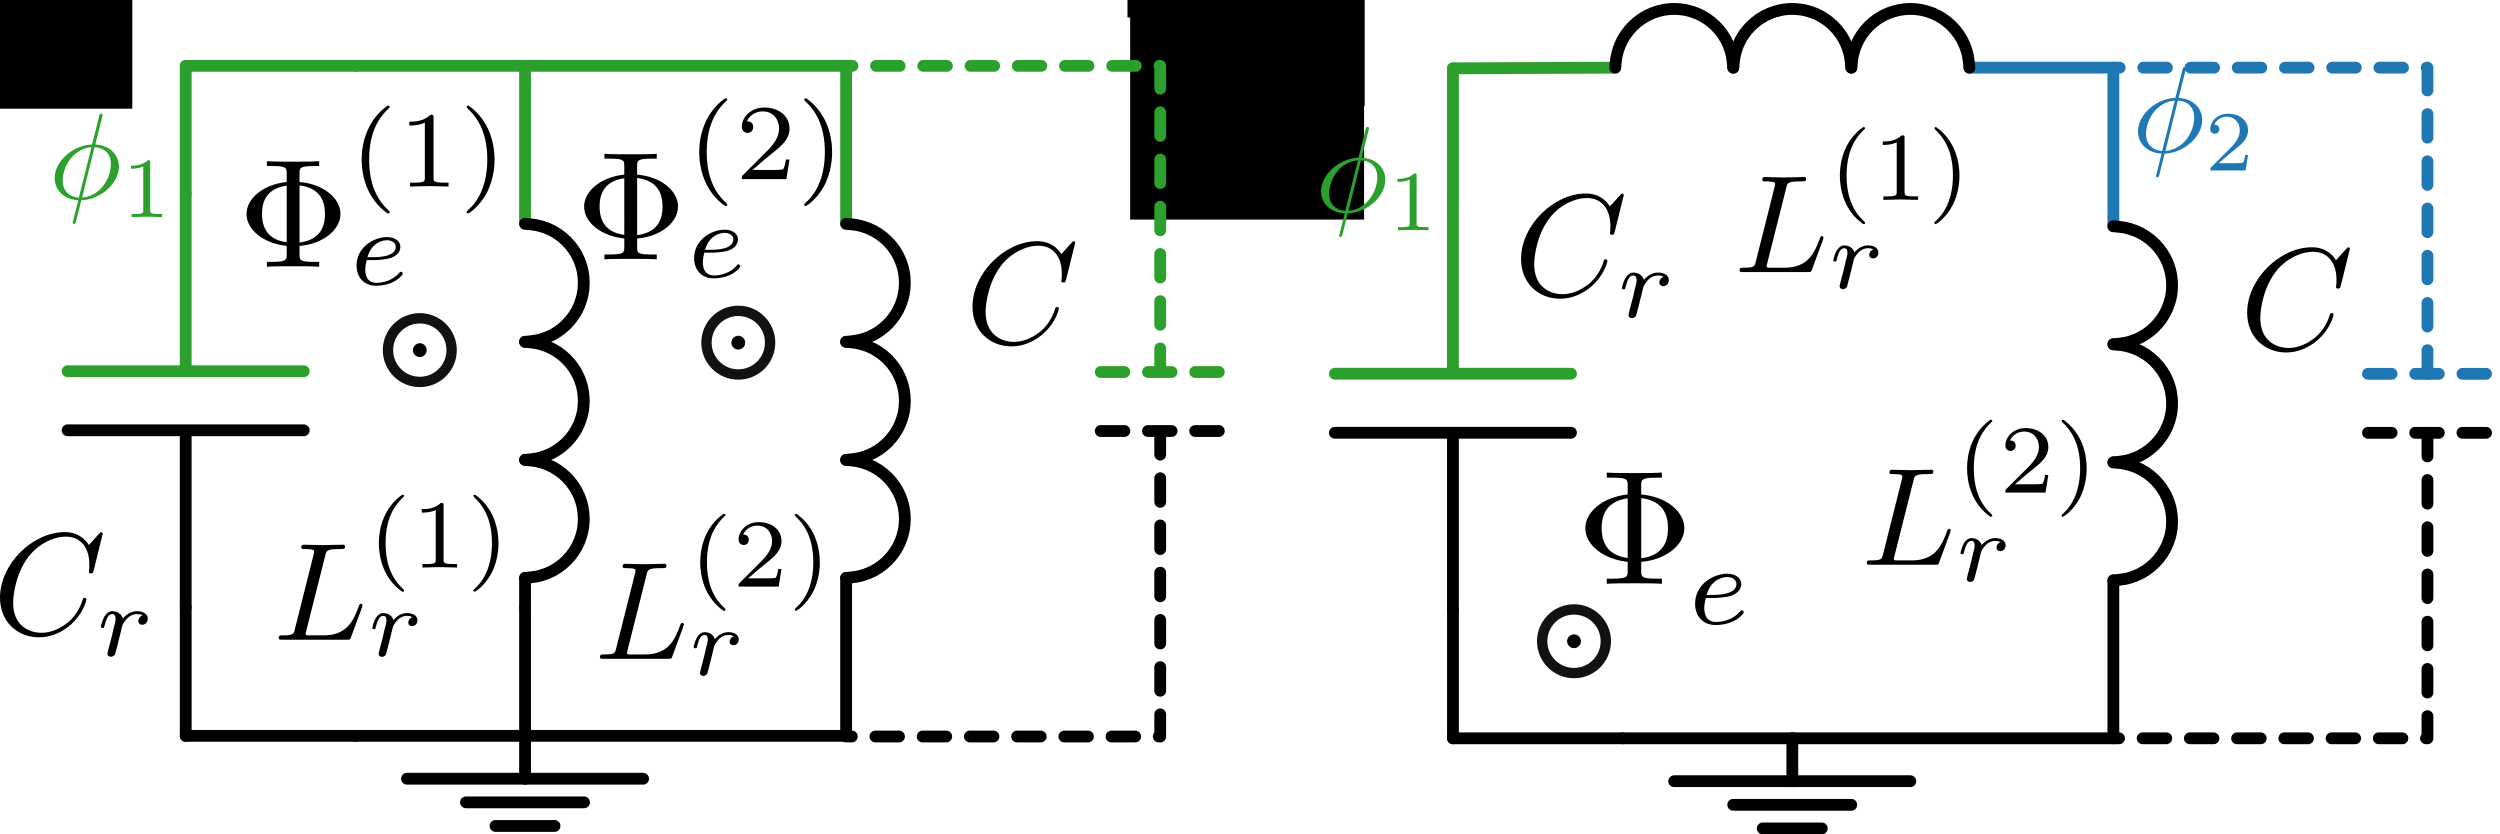 <?xml version="1.0" encoding="UTF-8" standalone="no"?>
<!-- Created with "sPlan" (http://www.abacom-online.de) -->

<svg
   xmlns:dc="http://purl.org/dc/elements/1.1/"
   xmlns:cc="http://creativecommons.org/ns#"
   xmlns:rdf="http://www.w3.org/1999/02/22-rdf-syntax-ns#"
   xmlns:svg="http://www.w3.org/2000/svg"
   xmlns="http://www.w3.org/2000/svg"
   xmlns:xlink="http://www.w3.org/1999/xlink"
   xmlns:sodipodi="http://sodipodi.sourceforge.net/DTD/sodipodi-0.dtd"
   xmlns:inkscape="http://www.inkscape.org/namespaces/inkscape"
   version="1.1"
   width="2414.397"
   height="805.838"
   id="svg4136"
   inkscape:version="0.92.3 (2405546, 2018-03-11)"
   sodipodi:docname="LLC.svg"
   inkscape:export-filename="/home/gleb/Документы/Science/Reverse engineering of XMons/Pictures/xmon_resonator.png"
   inkscape:export-xdpi="90"
   inkscape:export-ydpi="90">
  <sodipodi:namedview
     pagecolor="#ffffff"
     bordercolor="#666666"
     borderopacity="1"
     objecttolerance="10"
     gridtolerance="10"
     guidetolerance="10"
     inkscape:pageopacity="0"
     inkscape:pageshadow="2"
     inkscape:window-width="1920"
     inkscape:window-height="1043"
     id="namedview4228"
     showgrid="false"
     inkscape:zoom="0.38742055"
     inkscape:cx="1169.6449"
     inkscape:cy="233.235"
     inkscape:window-x="3286"
     inkscape:window-y="0"
     inkscape:window-maximized="1"
     inkscape:current-layer="svg4136"
     inkscape:snap-center="false"
     inkscape:snap-object-midpoints="true"
     inkscape:object-paths="false"
     inkscape:snap-intersection-paths="true"
     inkscape:object-nodes="true"
     inkscape:snap-smooth-nodes="true"
     showguides="false"
     inkscape:guide-bbox="true"
     inkscape:snap-text-baseline="true"
     fit-margin-top="0"
     fit-margin-left="0"
     fit-margin-right="0"
     fit-margin-bottom="0">
    <sodipodi:guide
       position="286.568,1229.242"
       orientation="0,1"
       id="guide4403"
       inkscape:locked="false" />
    <sodipodi:guide
       position="1781.006,740.49"
       orientation="0,1"
       id="guide11683"
       inkscape:locked="false" />
    <sodipodi:guide
       position="817.16,247.684"
       orientation="1,0"
       id="guide11685"
       inkscape:locked="false" />
    <sodipodi:guide
       position="1419.826,181.914"
       orientation="1,0"
       id="guide26885"
       inkscape:locked="false" />
    <sodipodi:guide
       position="2084.34,740.49"
       orientation="1,0"
       id="guide26889"
       inkscape:locked="false" />
    <sodipodi:guide
       position="1781.006,92.807"
       orientation="0,1"
       id="guide26926"
       inkscape:locked="false" />
    <sodipodi:guide
       position="2173.773,387.848"
       orientation="0,1"
       id="guide27938"
       inkscape:locked="false" />
  </sodipodi:namedview>
  <title
     id="title4138">scheme</title>
  <defs
     id="defs4140">
    <marker
       inkscape:stockid="Arrow1Send"
       orient="auto"
       refY="0"
       refX="0"
       id="marker6257"
       style="overflow:visible"
       inkscape:isstock="true">
      <path
         id="path6259"
         d="M -1.28,0 -2.347,1.067 1.387,0 -2.347,-1.067 Z"
         style="fill:#000000;fill-opacity:1;fill-rule:evenodd;stroke:#000000;stroke-width:0.213pt;stroke-linecap:round;stroke-linejoin:round;stroke-opacity:1"
         inkscape:connector-curvature="0" />
    </marker>
    <marker
       inkscape:stockid="Arrow1Sstart"
       orient="auto"
       refY="0"
       refX="0"
       id="marker6253"
       style="overflow:visible"
       inkscape:isstock="true">
      <path
         id="path6255"
         d="M 1.28,0 2.347,-1.067 -1.387,0 2.347,1.067 Z"
         style="fill:#000000;fill-opacity:1;fill-rule:evenodd;stroke:#000000;stroke-width:0.213pt;stroke-linecap:round;stroke-linejoin:round;stroke-opacity:1"
         inkscape:connector-curvature="0" />
    </marker>
    <marker
       inkscape:stockid="Arrow1Mend"
       orient="auto"
       refY="0"
       refX="0"
       id="Arrow1Mend"
       style="overflow:visible"
       inkscape:isstock="true">
      <path
         id="path5211"
         d="M -4.267,0 -6.4,2.133 1.067,0 -6.4,-2.133 Z"
         style="fill:#000000;fill-opacity:1;fill-rule:evenodd;stroke:#000000;stroke-width:0.427pt;stroke-linecap:round;stroke-linejoin:round;stroke-opacity:1"
         inkscape:connector-curvature="0" />
    </marker>
    <marker
       inkscape:stockid="Arrow1Sstart"
       orient="auto"
       refY="0"
       refX="0"
       id="marker5501"
       style="overflow:visible"
       inkscape:isstock="true">
      <path
         id="path5503"
         d="M 1.28,0 2.347,-1.067 -1.387,0 2.347,1.067 Z"
         style="fill:#000000;fill-opacity:1;fill-rule:evenodd;stroke:#000000;stroke-width:0.213pt;stroke-linecap:round;stroke-linejoin:round;stroke-opacity:1"
         inkscape:connector-curvature="0" />
    </marker>
    <marker
       inkscape:stockid="Arrow1Lstart"
       orient="auto"
       refY="0"
       refX="0"
       id="Arrow1Lstart"
       style="overflow:visible"
       inkscape:isstock="true">
      <path
         id="path5202"
         d="M 10.667,0 14.933,-4.267 0,0 14.933,4.267 Z"
         style="fill:#000000;fill-opacity:1;fill-rule:evenodd;stroke:#000000;stroke-width:0.853pt;stroke-linecap:round;stroke-linejoin:round;stroke-opacity:1"
         inkscape:connector-curvature="0" />
    </marker>
    <marker
       inkscape:stockid="Arrow1Send"
       orient="auto"
       refY="0"
       refX="0"
       id="marker5495"
       style="overflow:visible"
       inkscape:isstock="true">
      <path
         id="path5497"
         d="M -1.28,0 -2.347,1.067 1.387,0 -2.347,-1.067 Z"
         style="fill:#000000;fill-opacity:1;fill-rule:evenodd;stroke:#000000;stroke-width:0.213pt;stroke-linecap:round;stroke-linejoin:round;stroke-opacity:1"
         inkscape:connector-curvature="0" />
    </marker>
    <marker
       inkscape:stockid="TriangleOutS"
       orient="auto"
       refY="0"
       refX="0"
       id="TriangleOutS"
       style="overflow:visible"
       inkscape:isstock="true">
      <path
         id="path5350"
         d="M 1.231,0 -0.614,1.067 v -2.133 z"
         style="fill:#000000;fill-opacity:1;fill-rule:evenodd;stroke:#000000;stroke-width:0.213pt;stroke-linecap:round;stroke-linejoin:round;stroke-opacity:1"
         inkscape:connector-curvature="0" />
    </marker>
    <marker
       inkscape:stockid="Arrow2Mend"
       orient="auto"
       refY="0"
       refX="0"
       id="Arrow2Mend"
       style="overflow:visible"
       inkscape:isstock="true">
      <path
         id="path5229"
         style="fill:#000000;fill-opacity:1;fill-rule:evenodd;stroke:#000000;stroke-width:0.4;stroke-linecap:round;stroke-linejoin:round;stroke-opacity:1"
         d="M -5.58,-2.582 1.413,-0.01 -5.58,2.561 c 1.117,-1.518 1.111,-3.595 4e-7,-5.143 z"
         inkscape:connector-curvature="0" />
    </marker>
    <marker
       inkscape:stockid="Arrow1Sstart"
       orient="auto"
       refY="0"
       refX="0"
       id="Arrow1Sstart"
       style="overflow:visible"
       inkscape:isstock="true">
      <path
         id="path5214"
         d="M 1.28,0 2.347,-1.067 -1.387,0 2.347,1.067 Z"
         style="fill:#000000;fill-opacity:1;fill-rule:evenodd;stroke:#000000;stroke-width:0.213pt;stroke-linecap:round;stroke-linejoin:round;stroke-opacity:1"
         inkscape:connector-curvature="0" />
    </marker>
    <marker
       inkscape:stockid="Arrow1Send"
       orient="auto"
       refY="0"
       refX="0"
       id="Arrow1Send"
       style="overflow:visible"
       inkscape:isstock="true">
      <path
         id="path5217"
         d="M -1.28,0 -2.347,1.067 1.387,0 -2.347,-1.067 Z"
         style="fill:#000000;fill-opacity:1;fill-rule:evenodd;stroke:#000000;stroke-width:0.213pt;stroke-linecap:round;stroke-linejoin:round;stroke-opacity:1"
         inkscape:connector-curvature="0" />
    </marker>
    <marker
       inkscape:isstock="true"
       style="overflow:visible"
       id="marker5441"
       refX="0"
       refY="0"
       orient="auto"
       inkscape:stockid="Arrow1Lend">
      <path
         style="fill:#000000;fill-opacity:1;fill-rule:evenodd;stroke:#000000;stroke-width:0.853pt;stroke-linecap:round;stroke-linejoin:round;stroke-opacity:1"
         d="M -10.667,0 -14.933,4.267 0,0 -14.933,-4.267 Z"
         id="path5443"
         inkscape:connector-curvature="0" />
    </marker>
    <style
       type="text/css"
       id="style4142"><![CDATA[
polyline {stroke-linecap:round; stroke-linejoin:round}
polygon {stroke-linecap:round; stroke-linejoin:round}
path {stroke-linecap:round; stroke-linejoin:round}
circle {stroke-linecap:round; stroke-linejoin:round}
]]></style>
    <marker
       inkscape:stockid="TriangleOutS"
       orient="auto"
       refY="0"
       refX="0"
       id="TriangleOutS-0"
       style="overflow:visible"
       inkscape:isstock="true">
      <path
         inkscape:connector-curvature="0"
         id="path5350-6"
         d="M 1.231,0 -0.614,1.067 v -2.133 z"
         style="fill:#000000;fill-opacity:1;fill-rule:evenodd;stroke:#000000;stroke-width:0.213pt;stroke-linecap:round;stroke-linejoin:round;stroke-opacity:1" />
    </marker>
    <marker
       inkscape:stockid="Arrow1Sstart"
       orient="auto"
       refY="0"
       refX="0"
       id="marker5501-1"
       style="overflow:visible"
       inkscape:isstock="true">
      <path
         inkscape:connector-curvature="0"
         id="path5503-8"
         d="M 1.28,0 2.347,-1.067 -1.387,0 2.347,1.067 Z"
         style="fill:#000000;fill-opacity:1;fill-rule:evenodd;stroke:#000000;stroke-width:0.213pt;stroke-linecap:round;stroke-linejoin:round;stroke-opacity:1" />
    </marker>
    <marker
       inkscape:stockid="Arrow1Sstart"
       orient="auto"
       refY="0"
       refX="0"
       id="marker5501-5"
       style="overflow:visible"
       inkscape:isstock="true">
      <path
         inkscape:connector-curvature="0"
         id="path5503-7"
         d="M 1.28,0 2.347,-1.067 -1.387,0 2.347,1.067 Z"
         style="fill:#000000;fill-opacity:1;fill-rule:evenodd;stroke:#000000;stroke-width:0.213pt;stroke-linecap:round;stroke-linejoin:round;stroke-opacity:1" />
    </marker>
    <g
       id="g11763">
      <symbol
         id="glyph0-0"
         overflow="visible"
         style="overflow:visible">
        <path
           id="path11739"
           d=""
           style="stroke:none;stroke-linecap:round;stroke-linejoin:round"
           inkscape:connector-curvature="0" />
      </symbol>
      <symbol
         id="glyph0-1"
         overflow="visible"
         style="overflow:visible">
        <path
           id="path11742"
           d="M 6.453,-2.391 C 6.453,-2.5 6.328,-2.5 6.328,-2.5 c -0.062,0 -0.109,0.031 -0.125,0.109 -0.094,0.281 -0.328,1 -1.016,1.578 -0.688,0.547 -1.312,0.719 -1.828,0.719 -0.891,0 -1.953,-0.516 -1.953,-2.062 0,-0.578 0.203,-2.188 1.203,-3.359 0.609,-0.703 1.547,-1.203 2.438,-1.203 1.016,0 1.609,0.766 1.609,1.922 0,0.406 -0.031,0.406 -0.031,0.516 0,0.094 0.109,0.094 0.141,0.094 0.125,0 0.125,-0.016 0.188,-0.203 l 0.625,-2.531 c 0,-0.031 -0.016,-0.109 -0.109,-0.109 -0.031,0 -0.047,0.016 -0.156,0.125 L 6.625,-6.141 C 6.531,-6.281 6.078,-7.031 4.969,-7.031 2.734,-7.031 0.5,-4.828 0.5,-2.516 0.5,-0.875 1.672,0.219 3.203,0.219 c 0.859,0 1.625,-0.391 2.156,-0.859 0.922,-0.812 1.094,-1.719 1.094,-1.75 z m 0,0"
           style="stroke:none;stroke-linecap:round;stroke-linejoin:round"
           inkscape:connector-curvature="0" />
      </symbol>
      <symbol
         id="glyph0-2"
         overflow="visible"
         style="overflow:visible">
        <path
           id="path11745"
           d="m 6.406,-2.469 c 0,-0.031 -0.031,-0.109 -0.109,-0.109 -0.094,0 -0.109,0.062 -0.172,0.219 -0.344,0.906 -0.781,2.047 -2.5,2.047 H 2.688 c -0.141,0 -0.172,0 -0.219,0 -0.109,-0.016 -0.141,-0.031 -0.141,-0.109 0,-0.031 0,-0.047 0.047,-0.219 L 3.734,-6.031 C 3.812,-6.391 3.844,-6.5 4.781,-6.5 c 0.297,0 0.375,0 0.375,-0.188 0,-0.125 -0.109,-0.125 -0.156,-0.125 L 3.531,-6.781 2.203,-6.812 c -0.062,0 -0.188,0 -0.188,0.203 0,0.109 0.094,0.109 0.281,0.109 0,0 0.203,0 0.375,0.016 0.172,0.031 0.266,0.031 0.266,0.172 0,0.031 0,0.062 -0.031,0.188 L 1.562,-0.781 c -0.094,0.391 -0.109,0.469 -0.906,0.469 -0.172,0 -0.266,0 -0.266,0.203 C 0.391,0 0.484,0 0.656,0 h 4.625 C 5.516,0 5.516,0 5.578,-0.172 L 6.375,-2.328 C 6.406,-2.438 6.406,-2.469 6.406,-2.469 Z m 0,0"
           style="stroke:none;stroke-linecap:round;stroke-linejoin:round"
           inkscape:connector-curvature="0" />
      </symbol>
      <symbol
         id="glyph1-0"
         overflow="visible"
         style="overflow:visible">
        <path
           id="path11748"
           d=""
           style="stroke:none;stroke-linecap:round;stroke-linejoin:round"
           inkscape:connector-curvature="0" />
      </symbol>
      <symbol
         id="glyph1-1"
         overflow="visible"
         style="overflow:visible">
        <path
           id="path11751"
           d="m 3.562,-2.562 c 0,-0.359 -0.375,-0.516 -0.734,-0.516 -0.359,0 -0.672,0.156 -0.984,0.5 -0.125,-0.422 -0.547,-0.5 -0.719,-0.5 -0.25,0 -0.422,0.172 -0.547,0.359 -0.156,0.266 -0.25,0.672 -0.25,0.719 0,0.078 0.094,0.078 0.125,0.078 0.094,0 0.094,-0.016 0.141,-0.203 0.109,-0.422 0.25,-0.75 0.516,-0.75 0.188,0 0.234,0.156 0.234,0.344 0,0.125 -0.062,0.391 -0.125,0.578 l -0.141,0.625 L 0.844,-0.438 C 0.828,-0.344 0.781,-0.172 0.781,-0.156 0.781,0 0.906,0.062 1.016,0.062 1.125,0.062 1.266,0 1.312,-0.125 1.328,-0.172 1.406,-0.484 1.453,-0.656 l 0.188,-0.75 c 0,-0.047 0.172,-0.672 0.172,-0.703 0.016,-0.062 0.219,-0.406 0.453,-0.578 0.062,-0.047 0.25,-0.188 0.562,-0.188 0.062,0 0.234,0 0.375,0.094 -0.219,0.062 -0.297,0.266 -0.297,0.391 0,0.141 0.109,0.25 0.266,0.25 0.172,0 0.391,-0.125 0.391,-0.422 z m 0,0"
           style="stroke:none;stroke-linecap:round;stroke-linejoin:round"
           inkscape:connector-curvature="0" />
      </symbol>
      <symbol
         id="glyph2-0"
         overflow="visible"
         style="overflow:visible">
        <path
           id="path11754"
           d=""
           style="stroke:none;stroke-linecap:round;stroke-linejoin:round"
           inkscape:connector-curvature="0" />
      </symbol>
      <symbol
         id="glyph2-1"
         overflow="visible"
         style="overflow:visible">
        <path
           id="path11757"
           d="M 3.297,0 V -0.25 H 3.031 c -0.703,0 -0.703,-0.094 -0.703,-0.328 V -4.438 c 0,-0.188 0,-0.188 -0.203,-0.188 -0.453,0.438 -1.078,0.438 -1.359,0.438 v 0.25 c 0.156,0 0.625,0 1,-0.188 v 3.547 c 0,0.234 0,0.328 -0.688,0.328 H 0.812 V 0 l 1.234,-0.031 z m 0,0"
           style="stroke:none;stroke-linecap:round;stroke-linejoin:round"
           inkscape:connector-curvature="0" />
      </symbol>
      <symbol
         id="glyph2-2"
         overflow="visible"
         style="overflow:visible">
        <path
           id="path11760"
           d="M 3.516,-1.266 H 3.281 c -0.016,0.156 -0.094,0.562 -0.188,0.625 C 3.047,-0.594 2.516,-0.594 2.406,-0.594 H 1.125 c 0.734,-0.641 0.984,-0.844 1.391,-1.172 0.516,-0.406 1,-0.844 1,-1.5 0,-0.844 -0.734,-1.359 -1.625,-1.359 -0.859,0 -1.453,0.609 -1.453,1.25 0,0.344 0.297,0.391 0.375,0.391 0.156,0 0.359,-0.125 0.359,-0.375 0,-0.125 -0.047,-0.375 -0.406,-0.375 C 0.984,-4.219 1.453,-4.375 1.781,-4.375 c 0.703,0 1.062,0.547 1.062,1.109 0,0.609 -0.438,1.078 -0.656,1.328 L 0.516,-0.266 C 0.438,-0.203 0.438,-0.188 0.438,0 h 2.875 z m 0,0"
           style="stroke:none;stroke-linecap:round;stroke-linejoin:round"
           inkscape:connector-curvature="0" />
      </symbol>
    </g>
    <g
       id="g11920">
      <symbol
         id="glyph0-0-9"
         overflow="visible"
         style="overflow:visible">
        <path
           id="path11899"
           d=""
           style="stroke:none;stroke-linecap:round;stroke-linejoin:round"
           inkscape:connector-curvature="0" />
      </symbol>
      <symbol
         id="glyph0-1-1"
         overflow="visible"
         style="overflow:visible">
        <path
           id="path11902"
           d="m 6.625,-3.406 c 0,-1.031 -1.125,-1.938 -2.641,-2.062 v -0.547 c 0,-0.344 0,-0.484 0.938,-0.484 H 5.25 v -0.312 c -0.359,0.031 -1.266,0.031 -1.688,0.031 -0.406,0 -1.328,0 -1.688,-0.031 V -6.5 h 0.328 c 0.953,0 0.953,0.125 0.953,0.484 V -5.469 C 1.625,-5.312 0.562,-4.391 0.562,-3.406 c 0,1.031 1.109,1.906 2.594,2.062 v 0.562 c 0,0.328 0,0.469 -0.953,0.469 H 1.875 V 0 c 0.359,-0.031 1.281,-0.031 1.688,-0.031 0.406,0 1.328,0 1.688,0.031 V -0.312 H 4.922 c -0.938,0 -0.938,-0.125 -0.938,-0.469 v -0.562 C 5.516,-1.469 6.625,-2.391 6.625,-3.406 Z M 3.156,-1.578 C 1.734,-1.766 1.562,-2.781 1.562,-3.406 c 0,-0.516 0.094,-1.625 1.594,-1.828 z M 5.625,-3.406 C 5.625,-2.812 5.484,-1.75 3.984,-1.562 V -5.25 c 1.375,0.172 1.641,1.078 1.641,1.844 z m 0,0"
           style="stroke:none;stroke-linecap:round;stroke-linejoin:round"
           inkscape:connector-curvature="0" />
      </symbol>
      <symbol
         id="glyph1-0-2"
         overflow="visible"
         style="overflow:visible">
        <path
           id="path11905"
           d=""
           style="stroke:none;stroke-linecap:round;stroke-linejoin:round"
           inkscape:connector-curvature="0" />
      </symbol>
      <symbol
         id="glyph1-1-7"
         overflow="visible"
         style="overflow:visible">
        <path
           id="path11908"
           d="M 3.297,0 V -0.25 H 3.031 c -0.703,0 -0.703,-0.094 -0.703,-0.328 V -4.438 c 0,-0.188 0,-0.188 -0.203,-0.188 -0.453,0.438 -1.078,0.438 -1.359,0.438 v 0.25 c 0.156,0 0.625,0 1,-0.188 v 3.547 c 0,0.234 0,0.328 -0.688,0.328 H 0.812 V 0 l 1.234,-0.031 z m 0,0"
           style="stroke:none;stroke-linecap:round;stroke-linejoin:round"
           inkscape:connector-curvature="0" />
      </symbol>
      <symbol
         id="glyph1-2"
         overflow="visible"
         style="overflow:visible">
        <path
           id="path11911"
           d="M 3.516,-1.266 H 3.281 c -0.016,0.156 -0.094,0.562 -0.188,0.625 C 3.047,-0.594 2.516,-0.594 2.406,-0.594 H 1.125 c 0.734,-0.641 0.984,-0.844 1.391,-1.172 0.516,-0.406 1,-0.844 1,-1.5 0,-0.844 -0.734,-1.359 -1.625,-1.359 -0.859,0 -1.453,0.609 -1.453,1.25 0,0.344 0.297,0.391 0.375,0.391 0.156,0 0.359,-0.125 0.359,-0.375 0,-0.125 -0.047,-0.375 -0.406,-0.375 C 0.984,-4.219 1.453,-4.375 1.781,-4.375 c 0.703,0 1.062,0.547 1.062,1.109 0,0.609 -0.438,1.078 -0.656,1.328 L 0.516,-0.266 C 0.438,-0.203 0.438,-0.188 0.438,0 h 2.875 z m 0,0"
           style="stroke:none;stroke-linecap:round;stroke-linejoin:round"
           inkscape:connector-curvature="0" />
      </symbol>
      <symbol
         id="glyph2-0-0"
         overflow="visible"
         style="overflow:visible">
        <path
           id="path11914"
           d=""
           style="stroke:none;stroke-linecap:round;stroke-linejoin:round"
           inkscape:connector-curvature="0" />
      </symbol>
      <symbol
         id="glyph2-1-9"
         overflow="visible"
         style="overflow:visible">
        <path
           id="path11917"
           d="m 3.453,-0.719 c 0,-0.047 -0.062,-0.125 -0.125,-0.125 -0.031,0 -0.047,0.016 -0.109,0.078 C 2.672,-0.125 1.859,-0.125 1.734,-0.125 1.312,-0.125 1.031,-0.406 1.031,-0.969 c 0,-0.094 0,-0.234 0.094,-0.625 h 0.438 c 0.188,0 0.75,-0.016 1.125,-0.141 0.516,-0.188 0.609,-0.516 0.609,-0.719 0,-0.391 -0.391,-0.625 -0.859,-0.625 -0.844,0 -1.969,0.641 -1.969,1.844 0,0.703 0.438,1.297 1.25,1.297 1.188,0 1.734,-0.688 1.734,-0.781 z M 3,-2.453 C 3,-1.781 1.812,-1.781 1.516,-1.781 H 1.172 C 1.469,-2.797 2.234,-2.875 2.438,-2.875 2.734,-2.875 3,-2.719 3,-2.453 Z m 0,0"
           style="stroke:none;stroke-linecap:round;stroke-linejoin:round"
           inkscape:connector-curvature="0" />
      </symbol>
    </g>
    <g
       id="g27031">
      <symbol
         id="glyph0-0-8"
         overflow="visible"
         style="overflow:visible">
        <path
           id="path27016"
           d=""
           style="stroke:none;stroke-linecap:round;stroke-linejoin:round"
           inkscape:connector-curvature="0" />
      </symbol>
      <symbol
         id="glyph0-1-9"
         overflow="visible"
         style="overflow:visible">
        <path
           id="path27019"
           d="m 5.719,-2.609 c 0,-0.797 -0.531,-1.703 -1.922,-1.812 l 0.562,-2.25 0.031,-0.141 c 0,0 0,-0.109 -0.125,-0.109 -0.094,0 -0.109,0.031 -0.156,0.203 L 3.531,-4.422 c -1.578,0.062 -3.047,1.375 -3.047,2.734 0,0.953 0.703,1.734 1.922,1.812 L 2.172,1.062 c -0.125,0.469 -0.219,0.844 -0.219,0.875 0,0.094 0.078,0.109 0.125,0.109 C 2.125,2.047 2.141,2.031 2.172,2 2.188,1.984 2.25,1.75 2.281,1.609 L 2.656,0.125 c 1.609,-0.062 3.062,-1.406 3.062,-2.734 z m -2.234,-1.594 -1.031,4.109 c -0.594,-0.031 -1.312,-0.391 -1.312,-1.375 0,-1.203 0.859,-2.594 2.344,-2.734 z m 1.578,1.375 c 0,1.188 -0.859,2.609 -2.344,2.734 l 1.016,-4.109 c 0.766,0.047 1.328,0.5 1.328,1.375 z m 0,0"
           style="stroke:none;stroke-linecap:round;stroke-linejoin:round"
           inkscape:connector-curvature="0" />
      </symbol>
      <symbol
         id="glyph1-0-26"
         overflow="visible"
         style="overflow:visible">
        <path
           id="path27022"
           d=""
           style="stroke:none;stroke-linecap:round;stroke-linejoin:round"
           inkscape:connector-curvature="0" />
      </symbol>
      <symbol
         id="glyph1-1-6"
         overflow="visible"
         style="overflow:visible">
        <path
           id="path27025"
           d="M 3.297,0 V -0.25 H 3.031 c -0.703,0 -0.703,-0.094 -0.703,-0.328 V -4.438 c 0,-0.188 0,-0.188 -0.203,-0.188 -0.453,0.438 -1.078,0.438 -1.359,0.438 v 0.25 c 0.156,0 0.625,0 1,-0.188 v 3.547 c 0,0.234 0,0.328 -0.688,0.328 H 0.812 V 0 l 1.234,-0.031 z m 0,0"
           style="stroke:none;stroke-linecap:round;stroke-linejoin:round"
           inkscape:connector-curvature="0" />
      </symbol>
      <symbol
         id="glyph1-2-4"
         overflow="visible"
         style="overflow:visible">
        <path
           id="path27028"
           d="M 3.516,-1.266 H 3.281 c -0.016,0.156 -0.094,0.562 -0.188,0.625 C 3.047,-0.594 2.516,-0.594 2.406,-0.594 H 1.125 c 0.734,-0.641 0.984,-0.844 1.391,-1.172 0.516,-0.406 1,-0.844 1,-1.5 0,-0.844 -0.734,-1.359 -1.625,-1.359 -0.859,0 -1.453,0.609 -1.453,1.25 0,0.344 0.297,0.391 0.375,0.391 0.156,0 0.359,-0.125 0.359,-0.375 0,-0.125 -0.047,-0.375 -0.406,-0.375 C 0.984,-4.219 1.453,-4.375 1.781,-4.375 c 0.703,0 1.062,0.547 1.062,1.109 0,0.609 -0.438,1.078 -0.656,1.328 L 0.516,-0.266 C 0.438,-0.203 0.438,-0.188 0.438,0 h 2.875 z m 0,0"
           style="stroke:none;stroke-linecap:round;stroke-linejoin:round"
           inkscape:connector-curvature="0" />
      </symbol>
    </g>
    <g
       id="g27530">
      <symbol
         id="glyph0-0-7"
         overflow="visible"
         style="overflow:visible">
        <path
           id="path27500"
           d=""
           style="stroke:none;stroke-linecap:round;stroke-linejoin:round"
           inkscape:connector-curvature="0" />
      </symbol>
      <symbol
         id="glyph0-1-17"
         overflow="visible"
         style="overflow:visible">
        <path
           id="path27503"
           d="M 6.453,-2.391 C 6.453,-2.5 6.328,-2.5 6.328,-2.5 c -0.062,0 -0.109,0.031 -0.125,0.109 -0.094,0.281 -0.328,1 -1.016,1.578 -0.688,0.547 -1.312,0.719 -1.828,0.719 -0.891,0 -1.953,-0.516 -1.953,-2.062 0,-0.578 0.203,-2.188 1.203,-3.359 0.609,-0.703 1.547,-1.203 2.438,-1.203 1.016,0 1.609,0.766 1.609,1.922 0,0.406 -0.031,0.406 -0.031,0.516 0,0.094 0.109,0.094 0.141,0.094 0.125,0 0.125,-0.016 0.188,-0.203 l 0.625,-2.531 c 0,-0.031 -0.016,-0.109 -0.109,-0.109 -0.031,0 -0.047,0.016 -0.156,0.125 L 6.625,-6.141 C 6.531,-6.281 6.078,-7.031 4.969,-7.031 2.734,-7.031 0.5,-4.828 0.5,-2.516 0.5,-0.875 1.672,0.219 3.203,0.219 c 0.859,0 1.625,-0.391 2.156,-0.859 0.922,-0.812 1.094,-1.719 1.094,-1.75 z m 0,0"
           style="stroke:none;stroke-linecap:round;stroke-linejoin:round"
           inkscape:connector-curvature="0" />
      </symbol>
      <symbol
         id="glyph0-2-2"
         overflow="visible"
         style="overflow:visible">
        <path
           id="path27506"
           d="m 6.406,-2.469 c 0,-0.031 -0.031,-0.109 -0.109,-0.109 -0.094,0 -0.109,0.062 -0.172,0.219 -0.344,0.906 -0.781,2.047 -2.5,2.047 H 2.688 c -0.141,0 -0.172,0 -0.219,0 -0.109,-0.016 -0.141,-0.031 -0.141,-0.109 0,-0.031 0,-0.047 0.047,-0.219 L 3.734,-6.031 C 3.812,-6.391 3.844,-6.5 4.781,-6.5 c 0.297,0 0.375,0 0.375,-0.188 0,-0.125 -0.109,-0.125 -0.156,-0.125 L 3.531,-6.781 2.203,-6.812 c -0.062,0 -0.188,0 -0.188,0.203 0,0.109 0.094,0.109 0.281,0.109 0,0 0.203,0 0.375,0.016 0.172,0.031 0.266,0.031 0.266,0.172 0,0.031 0,0.062 -0.031,0.188 L 1.562,-0.781 c -0.094,0.391 -0.109,0.469 -0.906,0.469 -0.172,0 -0.266,0 -0.266,0.203 C 0.391,0 0.484,0 0.656,0 h 4.625 C 5.516,0 5.516,0 5.578,-0.172 L 6.375,-2.328 C 6.406,-2.438 6.406,-2.469 6.406,-2.469 Z m 0,0"
           style="stroke:none;stroke-linecap:round;stroke-linejoin:round"
           inkscape:connector-curvature="0" />
      </symbol>
      <symbol
         id="glyph1-0-7"
         overflow="visible"
         style="overflow:visible">
        <path
           id="path27509"
           d=""
           style="stroke:none;stroke-linecap:round;stroke-linejoin:round"
           inkscape:connector-curvature="0" />
      </symbol>
      <symbol
         id="glyph1-1-2"
         overflow="visible"
         style="overflow:visible">
        <path
           id="path27512"
           d="m 3.562,-2.562 c 0,-0.359 -0.375,-0.516 -0.734,-0.516 -0.359,0 -0.672,0.156 -0.984,0.5 -0.125,-0.422 -0.547,-0.5 -0.719,-0.5 -0.25,0 -0.422,0.172 -0.547,0.359 -0.156,0.266 -0.25,0.672 -0.25,0.719 0,0.078 0.094,0.078 0.125,0.078 0.094,0 0.094,-0.016 0.141,-0.203 0.109,-0.422 0.25,-0.75 0.516,-0.75 0.188,0 0.234,0.156 0.234,0.344 0,0.125 -0.062,0.391 -0.125,0.578 l -0.141,0.625 L 0.844,-0.438 C 0.828,-0.344 0.781,-0.172 0.781,-0.156 0.781,0 0.906,0.062 1.016,0.062 1.125,0.062 1.266,0 1.312,-0.125 1.328,-0.172 1.406,-0.484 1.453,-0.656 l 0.188,-0.75 c 0,-0.047 0.172,-0.672 0.172,-0.703 0.016,-0.062 0.219,-0.406 0.453,-0.578 0.062,-0.047 0.25,-0.188 0.562,-0.188 0.062,0 0.234,0 0.375,0.094 -0.219,0.062 -0.297,0.266 -0.297,0.391 0,0.141 0.109,0.25 0.266,0.25 0.172,0 0.391,-0.125 0.391,-0.422 z m 0,0"
           style="stroke:none;stroke-linecap:round;stroke-linejoin:round"
           inkscape:connector-curvature="0" />
      </symbol>
      <symbol
         id="glyph2-0-2"
         overflow="visible"
         style="overflow:visible">
        <path
           id="path27515"
           d=""
           style="stroke:none;stroke-linecap:round;stroke-linejoin:round"
           inkscape:connector-curvature="0" />
      </symbol>
      <symbol
         id="glyph2-1-6"
         overflow="visible"
         style="overflow:visible">
        <path
           id="path27518"
           d="m 2.609,1.656 c 0,-0.047 -0.016,-0.062 -0.062,-0.109 C 1.609,0.703 1.281,-0.469 1.281,-1.734 1.281,-3.625 2,-4.547 2.562,-5.062 2.594,-5.094 2.609,-5.109 2.609,-5.141 2.609,-5.219 2.531,-5.219 2.469,-5.219 1.156,-4.297 0.797,-2.812 0.797,-1.75 c 0,0.984 0.297,2.516 1.672,3.484 0.062,0 0.141,0 0.141,-0.078 z m 0,0"
           style="stroke:none;stroke-linecap:round;stroke-linejoin:round"
           inkscape:connector-curvature="0" />
      </symbol>
      <symbol
         id="glyph2-2-1"
         overflow="visible"
         style="overflow:visible">
        <path
           id="path27521"
           d="M 3.297,0 V -0.25 H 3.031 c -0.703,0 -0.703,-0.094 -0.703,-0.328 V -4.438 c 0,-0.188 0,-0.188 -0.203,-0.188 -0.453,0.438 -1.078,0.438 -1.359,0.438 v 0.25 c 0.156,0 0.625,0 1,-0.188 v 3.547 c 0,0.234 0,0.328 -0.688,0.328 H 0.812 V 0 l 1.234,-0.031 z m 0,0"
           style="stroke:none;stroke-linecap:round;stroke-linejoin:round"
           inkscape:connector-curvature="0" />
      </symbol>
      <symbol
         id="glyph2-3"
         overflow="visible"
         style="overflow:visible">
        <path
           id="path27524"
           d="M 2.297,-1.734 C 2.297,-2.719 2,-4.25 0.625,-5.219 c -0.047,0 -0.125,0 -0.125,0.078 0,0.031 0.016,0.047 0.062,0.109 0.594,0.547 1.266,1.484 1.266,3.281 0,1.453 -0.453,2.562 -1.203,3.234 -0.125,0.125 -0.125,0.125 -0.125,0.172 0,0.031 0.016,0.078 0.078,0.078 0.094,0 0.75,-0.453 1.219,-1.328 0.297,-0.578 0.5,-1.328 0.5,-2.141 z m 0,0"
           style="stroke:none;stroke-linecap:round;stroke-linejoin:round"
           inkscape:connector-curvature="0" />
      </symbol>
      <symbol
         id="glyph2-4"
         overflow="visible"
         style="overflow:visible">
        <path
           id="path27527"
           d="M 3.516,-1.266 H 3.281 c -0.016,0.156 -0.094,0.562 -0.188,0.625 C 3.047,-0.594 2.516,-0.594 2.406,-0.594 H 1.125 c 0.734,-0.641 0.984,-0.844 1.391,-1.172 0.516,-0.406 1,-0.844 1,-1.5 0,-0.844 -0.734,-1.359 -1.625,-1.359 -0.859,0 -1.453,0.609 -1.453,1.25 0,0.344 0.297,0.391 0.375,0.391 0.156,0 0.359,-0.125 0.359,-0.375 0,-0.125 -0.047,-0.375 -0.406,-0.375 C 0.984,-4.219 1.453,-4.375 1.781,-4.375 c 0.703,0 1.062,0.547 1.062,1.109 0,0.609 -0.438,1.078 -0.656,1.328 L 0.516,-0.266 C 0.438,-0.203 0.438,-0.188 0.438,0 h 2.875 z m 0,0"
           style="stroke:none;stroke-linecap:round;stroke-linejoin:round"
           inkscape:connector-curvature="0" />
      </symbol>
    </g>
    <g
       id="g27787">
      <symbol
         id="glyph0-0-6"
         overflow="visible"
         style="overflow:visible">
        <path
           id="path27760"
           d=""
           style="stroke:none;stroke-linecap:round;stroke-linejoin:round"
           inkscape:connector-curvature="0" />
      </symbol>
      <symbol
         id="glyph0-1-7"
         overflow="visible"
         style="overflow:visible">
        <path
           id="path27763"
           d="m 6.625,-3.406 c 0,-1.031 -1.125,-1.938 -2.641,-2.062 v -0.547 c 0,-0.344 0,-0.484 0.938,-0.484 H 5.25 v -0.312 c -0.359,0.031 -1.266,0.031 -1.688,0.031 -0.406,0 -1.328,0 -1.688,-0.031 V -6.5 h 0.328 c 0.953,0 0.953,0.125 0.953,0.484 V -5.469 C 1.625,-5.312 0.562,-4.391 0.562,-3.406 c 0,1.031 1.109,1.906 2.594,2.062 v 0.562 c 0,0.328 0,0.469 -0.953,0.469 H 1.875 V 0 c 0.359,-0.031 1.281,-0.031 1.688,-0.031 0.406,0 1.328,0 1.688,0.031 V -0.312 H 4.922 c -0.938,0 -0.938,-0.125 -0.938,-0.469 v -0.562 C 5.516,-1.469 6.625,-2.391 6.625,-3.406 Z M 3.156,-1.578 C 1.734,-1.766 1.562,-2.781 1.562,-3.406 c 0,-0.516 0.094,-1.625 1.594,-1.828 z M 5.625,-3.406 C 5.625,-2.812 5.484,-1.75 3.984,-1.562 V -5.25 c 1.375,0.172 1.641,1.078 1.641,1.844 z m 0,0"
           style="stroke:none;stroke-linecap:round;stroke-linejoin:round"
           inkscape:connector-curvature="0" />
      </symbol>
      <symbol
         id="glyph1-0-3"
         overflow="visible"
         style="overflow:visible">
        <path
           id="path27766"
           d=""
           style="stroke:none;stroke-linecap:round;stroke-linejoin:round"
           inkscape:connector-curvature="0" />
      </symbol>
      <symbol
         id="glyph1-1-65"
         overflow="visible"
         style="overflow:visible">
        <path
           id="path27769"
           d="m 2.609,1.656 c 0,-0.047 -0.016,-0.062 -0.062,-0.109 C 1.609,0.703 1.281,-0.469 1.281,-1.734 1.281,-3.625 2,-4.547 2.562,-5.062 2.594,-5.094 2.609,-5.109 2.609,-5.141 2.609,-5.219 2.531,-5.219 2.469,-5.219 1.156,-4.297 0.797,-2.812 0.797,-1.75 c 0,0.984 0.297,2.516 1.672,3.484 0.062,0 0.141,0 0.141,-0.078 z m 0,0"
           style="stroke:none;stroke-linecap:round;stroke-linejoin:round"
           inkscape:connector-curvature="0" />
      </symbol>
      <symbol
         id="glyph1-2-6"
         overflow="visible"
         style="overflow:visible">
        <path
           id="path27772"
           d="M 3.297,0 V -0.25 H 3.031 c -0.703,0 -0.703,-0.094 -0.703,-0.328 V -4.438 c 0,-0.188 0,-0.188 -0.203,-0.188 -0.453,0.438 -1.078,0.438 -1.359,0.438 v 0.25 c 0.156,0 0.625,0 1,-0.188 v 3.547 c 0,0.234 0,0.328 -0.688,0.328 H 0.812 V 0 l 1.234,-0.031 z m 0,0"
           style="stroke:none;stroke-linecap:round;stroke-linejoin:round"
           inkscape:connector-curvature="0" />
      </symbol>
      <symbol
         id="glyph1-3"
         overflow="visible"
         style="overflow:visible">
        <path
           id="path27775"
           d="M 2.297,-1.734 C 2.297,-2.719 2,-4.25 0.625,-5.219 c -0.047,0 -0.125,0 -0.125,0.078 0,0.031 0.016,0.047 0.062,0.109 0.594,0.547 1.266,1.484 1.266,3.281 0,1.453 -0.453,2.562 -1.203,3.234 -0.125,0.125 -0.125,0.125 -0.125,0.172 0,0.031 0.016,0.078 0.078,0.078 0.094,0 0.75,-0.453 1.219,-1.328 0.297,-0.578 0.5,-1.328 0.5,-2.141 z m 0,0"
           style="stroke:none;stroke-linecap:round;stroke-linejoin:round"
           inkscape:connector-curvature="0" />
      </symbol>
      <symbol
         id="glyph1-4"
         overflow="visible"
         style="overflow:visible">
        <path
           id="path27778"
           d="M 3.516,-1.266 H 3.281 c -0.016,0.156 -0.094,0.562 -0.188,0.625 C 3.047,-0.594 2.516,-0.594 2.406,-0.594 H 1.125 c 0.734,-0.641 0.984,-0.844 1.391,-1.172 0.516,-0.406 1,-0.844 1,-1.5 0,-0.844 -0.734,-1.359 -1.625,-1.359 -0.859,0 -1.453,0.609 -1.453,1.25 0,0.344 0.297,0.391 0.375,0.391 0.156,0 0.359,-0.125 0.359,-0.375 0,-0.125 -0.047,-0.375 -0.406,-0.375 C 0.984,-4.219 1.453,-4.375 1.781,-4.375 c 0.703,0 1.062,0.547 1.062,1.109 0,0.609 -0.438,1.078 -0.656,1.328 L 0.516,-0.266 C 0.438,-0.203 0.438,-0.188 0.438,0 h 2.875 z m 0,0"
           style="stroke:none;stroke-linecap:round;stroke-linejoin:round"
           inkscape:connector-curvature="0" />
      </symbol>
      <symbol
         id="glyph2-0-3"
         overflow="visible"
         style="overflow:visible">
        <path
           id="path27781"
           d=""
           style="stroke:none;stroke-linecap:round;stroke-linejoin:round"
           inkscape:connector-curvature="0" />
      </symbol>
      <symbol
         id="glyph2-1-94"
         overflow="visible"
         style="overflow:visible">
        <path
           id="path27784"
           d="m 3.453,-0.719 c 0,-0.047 -0.062,-0.125 -0.125,-0.125 -0.031,0 -0.047,0.016 -0.109,0.078 C 2.672,-0.125 1.859,-0.125 1.734,-0.125 1.312,-0.125 1.031,-0.406 1.031,-0.969 c 0,-0.094 0,-0.234 0.094,-0.625 h 0.438 c 0.188,0 0.75,-0.016 1.125,-0.141 0.516,-0.188 0.609,-0.516 0.609,-0.719 0,-0.391 -0.391,-0.625 -0.859,-0.625 -0.844,0 -1.969,0.641 -1.969,1.844 0,0.703 0.438,1.297 1.25,1.297 1.188,0 1.734,-0.688 1.734,-0.781 z M 3,-2.453 C 3,-1.781 1.812,-1.781 1.516,-1.781 H 1.172 C 1.469,-2.797 2.234,-2.875 2.438,-2.875 2.734,-2.875 3,-2.719 3,-2.453 Z m 0,0"
           style="stroke:none;stroke-linecap:round;stroke-linejoin:round"
           inkscape:connector-curvature="0" />
      </symbol>
    </g>
  </defs>
  <path
     style="opacity:1;fill:none;fill-opacity:0.992;stroke:#2ca02c;stroke-width:11.4;stroke-linecap:round;stroke-linejoin:round;stroke-miterlimit:4;stroke-dasharray:none;stroke-dashoffset:0;stroke-opacity:1;paint-order:fill markers stroke"
     d="M 507.084,63.607 H 817.16 V 216.089"
     id="path26674"
     inkscape:connector-curvature="0" />
  <path
     d="m 507.084,444.132 q 0,0 5.587,-0.57 5.53,-0.513 10.889,-2.166 5.359,-1.596 10.262,-4.219 4.96,-2.68 9.236,-6.214 4.333,-3.535 7.867,-7.867 3.535,-4.276 6.214,-9.236 2.623,-4.903 4.219,-10.262 1.653,-5.359 2.167,-10.889 0.57,-5.587 0,-11.174 -0.513,-5.53 -2.167,-10.889 -1.596,-5.359 -4.219,-10.262 -2.679,-4.96 -6.214,-9.236 -3.535,-4.333 -7.867,-7.868 -4.276,-3.535 -9.236,-6.214 -4.903,-2.623 -10.262,-4.219 -5.359,-1.653 -10.889,-2.166 -5.587,-0.57 -5.587,-0.57 v 0"
     id="path4178"
     inkscape:connector-curvature="0"
     style="fill:none;stroke:#000000;stroke-width:11.402;stroke-linecap:round;stroke-linejoin:round"
     inkscape:export-filename="/home/gleb/Документы/Science/Reverse engineering of XMons/Pictures/xmon_resonator.png"
     inkscape:export-xdpi="90"
     inkscape:export-ydpi="90" />
  <path
     d="m 507.084,558.154 q 0,0 5.587,-0.57 5.53,-0.513 10.889,-2.166 5.359,-1.596 10.262,-4.219 4.96,-2.68 9.236,-6.214 4.333,-3.535 7.867,-7.868 3.535,-4.276 6.214,-9.236 2.623,-4.903 4.219,-10.262 1.653,-5.359 2.167,-10.889 0.57,-5.587 0,-11.174 -0.513,-5.53 -2.167,-10.889 -1.596,-5.359 -4.219,-10.262 -2.679,-4.96 -6.214,-9.236 -3.535,-4.333 -7.867,-7.867 -4.276,-3.535 -9.236,-6.214 -4.903,-2.623 -10.262,-4.219 -5.359,-1.653 -10.889,-2.166 -5.587,-0.57 -5.587,-0.57 v 0"
     id="path4180"
     inkscape:connector-curvature="0"
     style="fill:none;stroke:#000000;stroke-width:11.402;stroke-linecap:round;stroke-linejoin:round"
     inkscape:export-filename="/home/gleb/Документы/Science/Reverse engineering of XMons/Pictures/xmon_resonator.png"
     inkscape:export-xdpi="90"
     inkscape:export-ydpi="90" />
  <flowRoot
     xml:space="preserve"
     id="flowRoot5378"
     style="font-style:italic;font-variant:normal;font-weight:normal;font-stretch:normal;font-size:12.8px;line-height:0.01%;font-family:STIX;-inkscape-font-specification:'STIX Italic';fill:#000000;fill-opacity:1;stroke:none;stroke-width:12.122;stroke-miterlimit:4;stroke-dasharray:none;stroke-opacity:1"
     inkscape:export-filename="/home/gleb/Документы/Science/Reverse engineering of XMons/Pictures/xmon_resonator.png"
     inkscape:export-xdpi="90"
     inkscape:export-ydpi="90"
     transform="translate(-442.063,-429.186)"><flowRegion
       id="flowRegion5380"
       style="stroke-width:12.122"><rect
         id="rect5382"
         width="186.832"
         height="186.832"
         x="104.585"
         y="437.15"
         style="fill:#000000;fill-opacity:1;stroke:none;stroke-width:12.93" /></flowRegion><flowPara
       id="flowPara5384"
       style="font-size:160px;line-height:1.25;stroke-width:12.122">S11</flowPara></flowRoot>  <g
     id="g4238"
     transform="translate(-98.622,196.651)"
     inkscape:export-filename="/home/gleb/Документы/Science/Reverse engineering of XMons/Pictures/xmon_resonator.png"
     inkscape:export-xdpi="90"
     inkscape:export-ydpi="90">
    <polyline
       style="fill:none;stroke:#000000;stroke-width:2;stroke-linecap:round;stroke-linejoin:round"
       transform="matrix(5.701,0,0,5.701,-2130.813,-5316.623)"
       id="polyline4190"
       points="460.00 1030.00 500.00 1030.00" />
    <polyline
       style="fill:none;stroke:#000000;stroke-width:2;stroke-linecap:round;stroke-linejoin:round"
       transform="matrix(5.701,0,0,5.701,-2130.813,-5316.623)"
       id="polyline4192"
       points="470.00 1034.00 490.00 1034.00" />
    <polyline
       style="fill:none;stroke:#000000;stroke-width:2;stroke-linecap:round;stroke-linejoin:round"
       transform="matrix(5.701,0,0,5.701,-2130.813,-5316.623)"
       id="polyline4194"
       points="475.00 1038.00 485.00 1038.00" />
  </g>
  <path
     style="fill:none;fill-opacity:1;fill-rule:nonzero;stroke:#000000;stroke-width:11.403;stroke-linecap:round;stroke-linejoin:round;stroke-miterlimit:4;stroke-dasharray:none;stroke-dashoffset:0;stroke-opacity:1"
     d="m 507.084,752.141 v -41.497"
     id="path4271-9"
     inkscape:connector-curvature="0"
     inkscape:export-filename="/home/gleb/Документы/Science/Reverse engineering of XMons/Pictures/xmon_resonator.png"
     inkscape:export-xdpi="90"
     inkscape:export-ydpi="90" />
  <path
     style="fill:none;fill-opacity:1;fill-rule:nonzero;stroke:#000000;stroke-width:11.403;stroke-linecap:round;stroke-linejoin:round;stroke-miterlimit:4;stroke-dasharray:none;stroke-dashoffset:0;stroke-opacity:1"
     d="m 343.222,710.645 h 163.861"
     id="path4307-7"
     inkscape:connector-curvature="0"
     inkscape:export-filename="/home/gleb/Документы/Science/Reverse engineering of XMons/Pictures/xmon_resonator.png"
     inkscape:export-xdpi="90"
     inkscape:export-ydpi="90" />
  <path
     style="fill:none;fill-opacity:1;fill-rule:nonzero;stroke:#000000;stroke-width:11.403;stroke-linecap:round;stroke-linejoin:round;stroke-miterlimit:4;stroke-dasharray:none;stroke-dashoffset:0;stroke-opacity:1"
     d="M 179.361,710.645 H 343.222"
     id="path4307-1-42"
     inkscape:connector-curvature="0"
     inkscape:export-filename="/home/gleb/Документы/Science/Reverse engineering of XMons/Pictures/xmon_resonator.png"
     inkscape:export-xdpi="90"
     inkscape:export-ydpi="90" />
  <polyline
     points="420.00 911.00 420.00 941.00 400.00 941.00 440.00 941.00"
     id="polyline4182-7"
     transform="matrix(5.701,0,0,5.701,-2215.093,-5006.096)"
     style="fill:none;stroke:#2ca02c;stroke-width:2;stroke-linecap:round;stroke-linejoin:round;stroke-opacity:1"
     inkscape:export-filename="/home/gleb/Документы/Science/Reverse engineering of XMons/Pictures/xmon_resonator.png"
     inkscape:export-xdpi="90"
     inkscape:export-ydpi="90" />
  <polyline
     points="400.00 951.00 440.00 951.00 420.00 951.00 420.00 981.00"
     id="polyline4184-4"
     transform="matrix(5.701,0,0,5.701,-2215.093,-5006.096)"
     style="fill:none;stroke:#000000;stroke-width:2;stroke-linecap:round;stroke-linejoin:round"
     inkscape:export-filename="/home/gleb/Документы/Science/Reverse engineering of XMons/Pictures/xmon_resonator.png"
     inkscape:export-xdpi="90"
     inkscape:export-ydpi="90" />
  <path
     style="fill:none;fill-opacity:1;fill-rule:nonzero;stroke:#2ca02c;stroke-width:11.403;stroke-linecap:round;stroke-linejoin:round;stroke-miterlimit:4;stroke-dasharray:none;stroke-dashoffset:0;stroke-opacity:1"
     d="m 343.222,63.607 h 163.861"
     id="path4307-3-6"
     inkscape:connector-curvature="0"
     inkscape:export-filename="/home/gleb/Документы/Science/Reverse engineering of XMons/Pictures/xmon_resonator.png"
     inkscape:export-xdpi="90"
     inkscape:export-ydpi="90" />
  <path
     style="fill:none;fill-opacity:1;fill-rule:nonzero;stroke:#2ca02c;stroke-width:11.403;stroke-linecap:round;stroke-linejoin:round;stroke-miterlimit:4;stroke-dasharray:none;stroke-dashoffset:0;stroke-opacity:1"
     d="M 179.361,63.607 H 343.222"
     id="path4307-1-4-2"
     inkscape:connector-curvature="0"
     inkscape:export-filename="/home/gleb/Документы/Science/Reverse engineering of XMons/Pictures/xmon_resonator.png"
     inkscape:export-xdpi="90"
     inkscape:export-ydpi="90" />
  <path
     style="fill:none;fill-opacity:1;fill-rule:nonzero;stroke:#000000;stroke-width:11.403;stroke-linecap:round;stroke-linejoin:round;stroke-miterlimit:4;stroke-dasharray:none;stroke-dashoffset:0;stroke-opacity:1"
     d="m 507.084,558.154 v 28.509"
     id="path4528"
     inkscape:connector-curvature="0"
     inkscape:export-filename="/home/gleb/Документы/Science/Reverse engineering of XMons/Pictures/xmon_resonator.png"
     inkscape:export-xdpi="90"
     inkscape:export-ydpi="90" />
  <path
     style="fill:none;fill-opacity:1;fill-rule:nonzero;stroke:#000000;stroke-width:11.403;stroke-linecap:round;stroke-linejoin:round;stroke-miterlimit:4;stroke-dasharray:none;stroke-dashoffset:0;stroke-opacity:1"
     d="m 179.361,586.663 v 123.981"
     id="path4561"
     inkscape:connector-curvature="0"
     inkscape:export-filename="/home/gleb/Документы/Science/Reverse engineering of XMons/Pictures/xmon_resonator.png"
     inkscape:export-xdpi="90"
     inkscape:export-ydpi="90" />
  <path
     style="fill:none;fill-opacity:1;fill-rule:nonzero;stroke:#000000;stroke-width:11.403;stroke-linecap:round;stroke-linejoin:round;stroke-miterlimit:4;stroke-dasharray:none;stroke-dashoffset:0;stroke-opacity:1"
     d="m 507.084,586.663 v 123.981"
     id="path4561-1"
     inkscape:connector-curvature="0"
     inkscape:export-filename="/home/gleb/Документы/Science/Reverse engineering of XMons/Pictures/xmon_resonator.png"
     inkscape:export-xdpi="90"
     inkscape:export-ydpi="90" />
  <path
     style="fill:none;fill-opacity:1;fill-rule:nonzero;stroke:#2ca02c;stroke-width:11.403;stroke-linecap:round;stroke-linejoin:round;stroke-miterlimit:4;stroke-dasharray:none;stroke-dashoffset:0;stroke-opacity:1"
     d="M 179.361,63.607 V 187.588"
     id="path4561-3"
     inkscape:connector-curvature="0"
     inkscape:export-filename="/home/gleb/Документы/Science/Reverse engineering of XMons/Pictures/xmon_resonator.png"
     inkscape:export-xdpi="90"
     inkscape:export-ydpi="90" />
  <path
     style="fill:none;fill-opacity:1;fill-rule:nonzero;stroke:#2ca02c;stroke-width:11.403;stroke-linecap:round;stroke-linejoin:round;stroke-miterlimit:4;stroke-dasharray:none;stroke-dashoffset:0;stroke-opacity:1"
     d="M 507.084,63.607 V 216.089"
     id="path4561-1-6"
     inkscape:connector-curvature="0"
     inkscape:export-filename="/home/gleb/Документы/Science/Reverse engineering of XMons/Pictures/xmon_resonator.png"
     inkscape:export-xdpi="90"
     inkscape:export-ydpi="90" />
  <path
     style="fill:#000000;fill-opacity:1;fill-rule:nonzero;stroke:none;stroke-width:11.403;stroke-linecap:round;stroke-linejoin:round;stroke-miterlimit:4;stroke-dasharray:11.403, 45.611;stroke-dashoffset:0;stroke-opacity:1"
     id="path5563"
     r="0"
     cy="0"
     cx="0"
     inkscape:export-filename="/home/gleb/Документы/Science/Reverse engineering of XMons/Pictures/xmon_resonator.png"
     inkscape:export-xdpi="90"
     inkscape:export-ydpi="90"
     inkscape:connector-curvature="0"
     d="" />
  <path
     d="m 507.084,330.111 q 0,0 5.587,-0.57 5.53,-0.513 10.889,-2.166 5.359,-1.596 10.262,-4.219 4.96,-2.679 9.236,-6.214 4.333,-3.535 7.867,-7.868 3.535,-4.276 6.214,-9.236 2.623,-4.903 4.219,-10.262 1.653,-5.359 2.167,-10.889 0.57,-5.587 0,-11.174 -0.513,-5.53 -2.167,-10.889 -1.596,-5.359 -4.219,-10.262 -2.679,-4.96 -6.214,-9.236 -3.535,-4.333 -7.867,-7.867 -4.276,-3.535 -9.236,-6.214 -4.903,-2.622 -10.262,-4.219 -5.359,-1.653 -10.889,-2.166 -5.587,-0.57 -5.587,-0.57 v 0"
     id="path4176"
     inkscape:connector-curvature="0"
     style="fill:none;stroke:#000000;stroke-width:11.402;stroke-linecap:round;stroke-linejoin:round"
     inkscape:export-filename="/home/gleb/Документы/Science/Reverse engineering of XMons/Pictures/xmon_resonator.png"
     inkscape:export-xdpi="90"
     inkscape:export-ydpi="90" />
  <path
     d="m 817.16,444.132 q 0,0 5.587,-0.57 5.53,-0.513 10.889,-2.166 5.359,-1.596 10.262,-4.219 4.96,-2.68 9.236,-6.214 4.333,-3.535 7.867,-7.867 3.535,-4.276 6.214,-9.236 2.623,-4.903 4.219,-10.262 1.653,-5.359 2.167,-10.889 0.57,-5.587 0,-11.174 -0.513,-5.53 -2.167,-10.889 -1.596,-5.359 -4.219,-10.262 -2.679,-4.96 -6.214,-9.236 -3.535,-4.333 -7.867,-7.868 -4.276,-3.535 -9.236,-6.214 -4.903,-2.623 -10.262,-4.219 -5.359,-1.653 -10.889,-2.166 -5.587,-0.57 -5.587,-0.57 v 0"
     id="path4178-3"
     inkscape:connector-curvature="0"
     style="fill:none;stroke:#000000;stroke-width:11.402;stroke-linecap:round;stroke-linejoin:round"
     inkscape:export-filename="/home/gleb/Документы/Science/Reverse engineering of XMons/Pictures/xmon_resonator.png"
     inkscape:export-xdpi="90"
     inkscape:export-ydpi="90" />
  <path
     d="m 817.16,558.154 q 0,0 5.587,-0.57 5.53,-0.513 10.889,-2.166 5.359,-1.596 10.262,-4.219 4.96,-2.68 9.236,-6.214 4.333,-3.535 7.867,-7.868 3.535,-4.276 6.214,-9.236 2.623,-4.903 4.219,-10.262 1.653,-5.359 2.167,-10.889 0.57,-5.587 0,-11.174 -0.513,-5.53 -2.167,-10.889 -1.596,-5.359 -4.219,-10.262 -2.679,-4.96 -6.214,-9.236 -3.535,-4.333 -7.867,-7.867 -4.276,-3.535 -9.236,-6.214 -4.903,-2.623 -10.262,-4.219 -5.359,-1.653 -10.889,-2.166 -5.587,-0.57 -5.587,-0.57 v 0"
     id="path4180-6"
     inkscape:connector-curvature="0"
     style="fill:none;stroke:#000000;stroke-width:11.402;stroke-linecap:round;stroke-linejoin:round"
     inkscape:export-filename="/home/gleb/Документы/Science/Reverse engineering of XMons/Pictures/xmon_resonator.png"
     inkscape:export-xdpi="90"
     inkscape:export-ydpi="90" />
  <path
     d="m 817.16,330.111 q 0,0 5.587,-0.57 5.53,-0.513 10.889,-2.166 5.359,-1.596 10.262,-4.219 4.96,-2.679 9.236,-6.214 4.333,-3.535 7.867,-7.868 3.535,-4.276 6.214,-9.236 2.623,-4.903 4.219,-10.262 1.653,-5.359 2.167,-10.889 0.57,-5.587 0,-11.174 -0.513,-5.53 -2.167,-10.889 -1.596,-5.359 -4.219,-10.262 -2.679,-4.96 -6.214,-9.236 -3.535,-4.333 -7.867,-7.867 -4.276,-3.535 -9.236,-6.214 -4.903,-2.622 -10.262,-4.219 -5.359,-1.653 -10.889,-2.166 -5.587,-0.57 -5.587,-0.57 v 0"
     id="path4176-7"
     inkscape:connector-curvature="0"
     style="fill:none;stroke:#000000;stroke-width:11.402;stroke-linecap:round;stroke-linejoin:round"
     inkscape:export-filename="/home/gleb/Документы/Science/Reverse engineering of XMons/Pictures/xmon_resonator.png"
     inkscape:export-xdpi="90"
     inkscape:export-ydpi="90" />
  <g
     id="g11870"
     transform="translate(-429.816,-384.503)">
    <g
       transform="matrix(14.017,0,0,14.017,414.541,873.879)"
       id="g11769"
       style="fill:#000000;fill-opacity:1;stroke-width:0.095">
      <use
         id="use11767"
         y="8.779"
         x="0.59"
         xlink:href="#glyph0-1"
         width="100%"
         height="100%"
         style="stroke-width:0.095" />
    </g>
    <g
       transform="matrix(14.017,0,0,14.017,414.541,873.879)"
       id="g11773"
       style="fill:#000000;fill-opacity:1;stroke-width:0.095">
      <use
         id="use11771"
         y="10.273"
         x="7.711"
         xlink:href="#glyph1-1"
         width="100%"
         height="100%"
         style="stroke-width:0.095" />
    </g>
  </g>
  <g
     style="stroke-width:0.181"
     id="g26643"
     transform="matrix(4.049,0,0,4.049,-1768.822,-2263.957)">
    <circle
       r="7.591"
       cy="642.649"
       cx="536.984"
       id="path3898-0"
       style="fill:#000000;fill-opacity:0;fill-rule:nonzero;stroke:#000000;stroke-width:2.469;stroke-linecap:round;stroke-linejoin:round;stroke-miterlimit:4;stroke-dasharray:none;stroke-opacity:0.928" />
    <circle
       r="1.522"
       cy="642.649"
       cx="536.984"
       id="path3908-1"
       style="fill:#000000;fill-opacity:0.992;fill-rule:nonzero;stroke:#000000;stroke-width:0.257;stroke-linecap:round;stroke-linejoin:round;stroke-miterlimit:4;stroke-dasharray:none;stroke-opacity:0.928" />
  </g>
  <g
     id="g26643-3"
     style="stroke-width:0.181"
     transform="matrix(4.049,0,0,4.049,-1461.238,-2271.149)">
    <circle
       r="7.591"
       cy="642.649"
       cx="536.984"
       id="path3898-0-6"
       style="fill:#000000;fill-opacity:0;fill-rule:nonzero;stroke:#000000;stroke-width:2.469;stroke-linecap:round;stroke-linejoin:round;stroke-miterlimit:4;stroke-dasharray:none;stroke-opacity:0.928" />
    <circle
       r="1.522"
       cy="642.649"
       cx="536.984"
       id="path3908-1-0"
       style="fill:#000000;fill-opacity:0.992;fill-rule:nonzero;stroke:#000000;stroke-width:0.257;stroke-linecap:round;stroke-linejoin:round;stroke-miterlimit:4;stroke-dasharray:none;stroke-opacity:0.928" />
  </g>
  <path
     style="opacity:1;fill:none;fill-opacity:0.992;stroke:#000000;stroke-width:11.4;stroke-linecap:round;stroke-linejoin:round;stroke-miterlimit:4;stroke-dasharray:none;stroke-dashoffset:0;stroke-opacity:1;paint-order:fill markers stroke"
     d="M 507.084,710.645 H 817.16 V 558.154"
     id="path26672"
     inkscape:connector-curvature="0" />
  <g
     id="g4238-8"
     transform="translate(1125.225,199.038)"
     inkscape:export-filename="/home/gleb/Документы/Science/Reverse engineering of XMons/Pictures/xmon_resonator.png"
     inkscape:export-xdpi="90"
     inkscape:export-ydpi="90">
    <polyline
       style="fill:none;stroke:#000000;stroke-width:2;stroke-linecap:round;stroke-linejoin:round"
       transform="matrix(5.701,0,0,5.701,-2130.813,-5316.623)"
       id="polyline4190-7"
       points="460.00 1030.00 500.00 1030.00" />
    <polyline
       style="fill:none;stroke:#000000;stroke-width:2;stroke-linecap:round;stroke-linejoin:round"
       transform="matrix(5.701,0,0,5.701,-2130.813,-5316.623)"
       id="polyline4192-9"
       points="470.00 1034.00 490.00 1034.00" />
    <polyline
       style="fill:none;stroke:#000000;stroke-width:2;stroke-linecap:round;stroke-linejoin:round"
       transform="matrix(5.701,0,0,5.701,-2130.813,-5316.623)"
       id="polyline4194-2"
       points="475.00 1038.00 485.00 1038.00" />
  </g>
  <path
     style="fill:none;fill-opacity:1;fill-rule:nonzero;stroke:#000000;stroke-width:11.403;stroke-linecap:round;stroke-linejoin:round;stroke-miterlimit:4;stroke-dasharray:none;stroke-dashoffset:0;stroke-opacity:1"
     d="m 1730.93,754.528 v -41.497"
     id="path4271-9-0"
     inkscape:connector-curvature="0"
     inkscape:export-filename="/home/gleb/Документы/Science/Reverse engineering of XMons/Pictures/xmon_resonator.png"
     inkscape:export-xdpi="90"
     inkscape:export-ydpi="90" />
  <path
     style="fill:none;fill-opacity:1;fill-rule:nonzero;stroke:#000000;stroke-width:11.403;stroke-linecap:round;stroke-linejoin:round;stroke-miterlimit:4;stroke-dasharray:none;stroke-dashoffset:0;stroke-opacity:1"
     d="m 1567.069,713.031 h 163.861"
     id="path4307-7-2"
     inkscape:connector-curvature="0"
     inkscape:export-filename="/home/gleb/Документы/Science/Reverse engineering of XMons/Pictures/xmon_resonator.png"
     inkscape:export-xdpi="90"
     inkscape:export-ydpi="90" />
  <path
     style="fill:none;fill-opacity:1;fill-rule:nonzero;stroke:#000000;stroke-width:11.403;stroke-linecap:round;stroke-linejoin:round;stroke-miterlimit:4;stroke-dasharray:none;stroke-dashoffset:0;stroke-opacity:1"
     d="m 1403.208,713.031 h 163.861"
     id="path4307-1-42-3"
     inkscape:connector-curvature="0"
     inkscape:export-filename="/home/gleb/Документы/Science/Reverse engineering of XMons/Pictures/xmon_resonator.png"
     inkscape:export-xdpi="90"
     inkscape:export-ydpi="90" />
  <polyline
     points="420.00 911.00 420.00 941.00 400.00 941.00 440.00 941.00"
     id="polyline4182-7-7"
     transform="matrix(5.701,0,0,5.701,-991.246,-5003.709)"
     style="fill:none;stroke:#2ca02c;stroke-width:2;stroke-linecap:round;stroke-linejoin:round;stroke-opacity:1"
     inkscape:export-filename="/home/gleb/Документы/Science/Reverse engineering of XMons/Pictures/xmon_resonator.png"
     inkscape:export-xdpi="90"
     inkscape:export-ydpi="90" />
  <polyline
     points="400.00 951.00 440.00 951.00 420.00 951.00 420.00 981.00"
     id="polyline4184-4-5"
     transform="matrix(5.701,0,0,5.701,-991.246,-5003.709)"
     style="fill:none;stroke:#000000;stroke-width:2;stroke-linecap:round;stroke-linejoin:round"
     inkscape:export-filename="/home/gleb/Документы/Science/Reverse engineering of XMons/Pictures/xmon_resonator.png"
     inkscape:export-xdpi="90"
     inkscape:export-ydpi="90" />
  <path
     style="fill:none;fill-opacity:1;fill-rule:nonzero;stroke:#000000;stroke-width:11.403;stroke-linecap:round;stroke-linejoin:round;stroke-miterlimit:4;stroke-dasharray:none;stroke-dashoffset:0;stroke-opacity:1"
     d="m 1403.208,589.05 v 123.981"
     id="path4561-9"
     inkscape:connector-curvature="0"
     inkscape:export-filename="/home/gleb/Документы/Science/Reverse engineering of XMons/Pictures/xmon_resonator.png"
     inkscape:export-xdpi="90"
     inkscape:export-ydpi="90" />
  <path
     style="fill:none;fill-opacity:1;fill-rule:nonzero;stroke:#2ca02c;stroke-width:11.403;stroke-linecap:round;stroke-linejoin:round;stroke-miterlimit:4;stroke-dasharray:none;stroke-dashoffset:0;stroke-opacity:1"
     d="M 1403.208,65.993 V 189.975"
     id="path4561-3-3"
     inkscape:connector-curvature="0"
     inkscape:export-filename="/home/gleb/Документы/Science/Reverse engineering of XMons/Pictures/xmon_resonator.png"
     inkscape:export-xdpi="90"
     inkscape:export-ydpi="90" />
  <path
     d="m 2041.006,446.519 q 0,0 5.587,-0.57 5.53,-0.513 10.889,-2.166 5.359,-1.596 10.262,-4.219 4.96,-2.68 9.236,-6.214 4.333,-3.535 7.867,-7.867 3.535,-4.276 6.214,-9.236 2.623,-4.903 4.219,-10.262 1.653,-5.359 2.167,-10.889 0.57,-5.587 0,-11.174 -0.513,-5.53 -2.167,-10.889 -1.596,-5.359 -4.219,-10.262 -2.679,-4.96 -6.214,-9.236 -3.535,-4.333 -7.867,-7.868 -4.276,-3.535 -9.236,-6.214 -4.903,-2.623 -10.262,-4.219 -5.359,-1.653 -10.889,-2.166 -5.587,-0.57 -5.587,-0.57 v 0"
     id="path4178-3-2"
     inkscape:connector-curvature="0"
     style="fill:none;stroke:#000000;stroke-width:11.402;stroke-linecap:round;stroke-linejoin:round"
     inkscape:export-filename="/home/gleb/Документы/Science/Reverse engineering of XMons/Pictures/xmon_resonator.png"
     inkscape:export-xdpi="90"
     inkscape:export-ydpi="90" />
  <path
     d="m 2041.006,560.541 q 0,0 5.587,-0.57 5.53,-0.513 10.889,-2.166 5.359,-1.596 10.262,-4.219 4.96,-2.68 9.236,-6.214 4.333,-3.535 7.867,-7.868 3.535,-4.276 6.214,-9.236 2.623,-4.903 4.219,-10.262 1.653,-5.359 2.167,-10.889 0.57,-5.587 0,-11.174 -0.513,-5.53 -2.167,-10.889 -1.596,-5.359 -4.219,-10.262 -2.679,-4.96 -6.214,-9.236 -3.535,-4.333 -7.867,-7.867 -4.276,-3.535 -9.236,-6.214 -4.903,-2.623 -10.262,-4.219 -5.359,-1.653 -10.889,-2.166 -5.587,-0.57 -5.587,-0.57 v 0"
     id="path4180-6-9"
     inkscape:connector-curvature="0"
     style="fill:none;stroke:#000000;stroke-width:11.402;stroke-linecap:round;stroke-linejoin:round"
     inkscape:export-filename="/home/gleb/Документы/Science/Reverse engineering of XMons/Pictures/xmon_resonator.png"
     inkscape:export-xdpi="90"
     inkscape:export-ydpi="90" />
  <g
     id="g11870-1"
     transform="translate(1039.136,-711.508)">
    <g
       transform="matrix(14.017,0,0,14.017,414.541,873.879)"
       id="g11769-9"
       style="fill:#000000;fill-opacity:1;stroke-width:0.095">
      <use
         id="use11767-4"
         y="8.779"
         x="0.59"
         xlink:href="#glyph0-1"
         width="100%"
         height="100%"
         style="stroke-width:0.095" />
    </g>
    <g
       transform="matrix(14.017,0,0,14.017,414.541,873.879)"
       id="g11773-7"
       style="fill:#000000;fill-opacity:1;stroke-width:0.095">
      <use
         id="use11771-8"
         y="10.273"
         x="7.711"
         xlink:href="#glyph1-1"
         width="100%"
         height="100%"
         style="stroke-width:0.095" />
    </g>
  </g>
  <g
     style="stroke-width:0.181"
     id="g26643-7"
     transform="matrix(4.049,0,0,4.049,-654.137,-1982.788)">
    <circle
       r="7.591"
       cy="642.649"
       cx="536.984"
       id="path3898-0-4"
       style="fill:#000000;fill-opacity:0;fill-rule:nonzero;stroke:#000000;stroke-width:2.469;stroke-linecap:round;stroke-linejoin:round;stroke-miterlimit:4;stroke-dasharray:none;stroke-opacity:0.928" />
    <circle
       r="1.522"
       cy="642.649"
       cx="536.984"
       id="path3908-1-4"
       style="fill:#000000;fill-opacity:0.992;fill-rule:nonzero;stroke:#000000;stroke-width:0.257;stroke-linecap:round;stroke-linejoin:round;stroke-miterlimit:4;stroke-dasharray:none;stroke-opacity:0.928" />
  </g>
  <path
     style="opacity:1;fill:none;fill-opacity:0.992;stroke:#000000;stroke-width:11.4;stroke-linecap:round;stroke-linejoin:round;stroke-miterlimit:4;stroke-dasharray:none;stroke-dashoffset:0;stroke-opacity:1;paint-order:fill markers stroke"
     d="m 1730.93,713.031 h 310.076 v -152.491"
     id="path26672-8"
     inkscape:connector-curvature="0" />
  <path
     style="opacity:1;fill:#41d600;fill-opacity:1;stroke:#2ca02c;stroke-width:11.4;stroke-linecap:round;stroke-linejoin:round;stroke-miterlimit:4;stroke-dasharray:none;stroke-dashoffset:0;stroke-opacity:1;paint-order:fill markers stroke"
     d="m 1403.208,65.993 156.69,-0.645"
     id="path26887"
     inkscape:connector-curvature="0" />
  <path
     style="opacity:1;fill:none;fill-opacity:1;stroke:#1f77b4;stroke-width:11.4;stroke-linecap:round;stroke-linejoin:round;stroke-miterlimit:4;stroke-dasharray:none;stroke-dashoffset:0;stroke-opacity:1;paint-order:fill markers stroke"
     d="m 1901.963,65.348 h 139.044 V 218.476"
     id="path26891"
     inkscape:connector-curvature="0" />
  <g
     id="g26883"
     transform="rotate(-90,1467.664,28.46)">
    <path
       inkscape:export-ydpi="90"
       inkscape:export-xdpi="90"
       inkscape:export-filename="/home/gleb/Документы/Science/Reverse engineering of XMons/Pictures/xmon_resonator.png"
       style="fill:none;stroke:#000000;stroke-width:11.402;stroke-linecap:round;stroke-linejoin:round"
       inkscape:connector-curvature="0"
       id="path4178-2"
       d="m 1430.777,348.737 q 0,0 5.587,-0.57 5.53,-0.513 10.889,-2.166 5.359,-1.596 10.262,-4.219 4.96,-2.68 9.236,-6.214 4.333,-3.535 7.867,-7.867 3.535,-4.276 6.214,-9.236 2.623,-4.903 4.219,-10.262 1.653,-5.359 2.167,-10.889 0.57,-5.587 0,-11.174 -0.513,-5.53 -2.167,-10.889 -1.596,-5.359 -4.219,-10.262 -2.679,-4.96 -6.214,-9.236 -3.535,-4.333 -7.867,-7.868 -4.276,-3.535 -9.236,-6.214 -4.903,-2.623 -10.262,-4.219 -5.359,-1.653 -10.889,-2.166 -5.587,-0.57 -5.587,-0.57 v 0" />
    <path
       inkscape:export-ydpi="90"
       inkscape:export-xdpi="90"
       inkscape:export-filename="/home/gleb/Документы/Science/Reverse engineering of XMons/Pictures/xmon_resonator.png"
       style="fill:none;stroke:#000000;stroke-width:11.402;stroke-linecap:round;stroke-linejoin:round"
       inkscape:connector-curvature="0"
       id="path4180-61"
       d="m 1430.777,462.759 q 0,0 5.587,-0.57 5.53,-0.513 10.889,-2.166 5.359,-1.596 10.262,-4.219 4.96,-2.68 9.236,-6.214 4.333,-3.535 7.867,-7.868 3.535,-4.276 6.214,-9.236 2.623,-4.903 4.219,-10.262 1.653,-5.359 2.167,-10.889 0.57,-5.587 0,-11.174 -0.513,-5.53 -2.167,-10.889 -1.596,-5.359 -4.219,-10.262 -2.679,-4.96 -6.214,-9.236 -3.535,-4.333 -7.867,-7.867 -4.276,-3.535 -9.236,-6.214 -4.903,-2.623 -10.262,-4.219 -5.359,-1.653 -10.889,-2.166 -5.587,-0.57 -5.587,-0.57 v 0" />
    <path
       inkscape:export-ydpi="90"
       inkscape:export-xdpi="90"
       inkscape:export-filename="/home/gleb/Документы/Science/Reverse engineering of XMons/Pictures/xmon_resonator.png"
       style="fill:none;stroke:#000000;stroke-width:11.402;stroke-linecap:round;stroke-linejoin:round"
       inkscape:connector-curvature="0"
       id="path4176-1"
       d="m 1430.777,234.716 q 0,0 5.587,-0.57 5.53,-0.513 10.889,-2.166 5.359,-1.596 10.262,-4.219 4.96,-2.679 9.236,-6.214 4.333,-3.535 7.867,-7.868 3.535,-4.276 6.214,-9.236 2.623,-4.903 4.219,-10.262 1.653,-5.359 2.167,-10.889 0.57,-5.587 0,-11.174 -0.513,-5.53 -2.167,-10.889 -1.596,-5.359 -4.219,-10.262 -2.679,-4.96 -6.214,-9.236 -3.535,-4.333 -7.867,-7.867 -4.276,-3.535 -9.236,-6.214 -4.903,-2.622 -10.262,-4.219 -5.359,-1.653 -10.889,-2.166 -5.587,-0.57 -5.587,-0.57 v 0" />
  </g>
  <g
     style="fill:#000000;fill-opacity:1;stroke-width:0.085"
     id="g11926-8"
     transform="matrix(15.77,0,0,15.77,1528.649,425.352)">
    <use
       style="stroke-width:0.085"
       height="100%"
       width="100%"
       xlink:href="#glyph0-1-1"
       x="-0.41"
       y="8.779"
       id="use11924-8" />
  </g>
  <g
     style="fill:#000000;fill-opacity:1;stroke-width:0.085"
     id="g11934-1"
     transform="matrix(15.77,0,0,15.77,1522.649,425.352)">
    <use
       style="stroke-width:0.085"
       height="100%"
       width="100%"
       xlink:href="#glyph2-1-9"
       x="6.785"
       y="11.242"
       id="use11932-4" />
  </g>
  <flowRoot
     style="font-style:normal;font-weight:normal;font-size:40px;line-height:1.25;font-family:sans-serif;letter-spacing:0px;word-spacing:0px;fill:#000000;fill-opacity:1;stroke:none"
     id="flowRoot26928"
     xml:space="preserve"
     transform="translate(1.406318e-5,2.921)"><flowRegion
       id="flowRegion26930"><rect
         y="-18.408"
         x="-3.65"
         height="120.461"
         width="131.412"
         id="rect26932" /></flowRegion><flowPara
       style="font-style:normal;font-variant:normal;font-weight:normal;font-stretch:normal;font-size:93.333px;font-family:STIX;-inkscape-font-specification:STIX"
       id="flowPara26934">(a)</flowPara></flowRoot>  <flowRoot
     style="font-style:normal;font-weight:normal;font-size:40px;line-height:1.25;font-family:sans-serif;letter-spacing:0px;word-spacing:0px;fill:#000000;fill-opacity:1;stroke:none"
     id="flowRoot26936"
     xml:space="preserve"
     transform="translate(1137.928,-58.081)"><flowRegion
       id="flowRegion26938"><rect
         y="-41.127"
         x="-49.042"
         height="116.052"
         width="92.922"
         id="rect26940" /></flowRegion><flowPara
       id="flowPara26942" /></flowRoot>  <flowRoot
     style="font-style:normal;font-weight:normal;font-size:40px;line-height:1.25;font-family:sans-serif;letter-spacing:0px;word-spacing:0px;fill:#000000;fill-opacity:1;stroke:none"
     id="flowRoot26944"
     xml:space="preserve"
     transform="translate(1137.928,-58.081)"><flowRegion
       id="flowRegion26946"><rect
         y="-33.384"
         x="-46.461"
         height="303.526"
         width="225.903"
         id="rect26948" /></flowRegion><flowPara
       id="flowPara26950" /></flowRoot>  <flowRoot
     style="font-style:normal;font-weight:normal;font-size:40px;line-height:1.25;font-family:sans-serif;letter-spacing:0px;word-spacing:0px;fill:#000000;fill-opacity:1;stroke:none"
     id="flowRoot26928-9"
     xml:space="preserve"
     transform="translate(1190.184,0.488)"><flowRegion
       id="flowRegion26930-2"><rect
         y="-18.408"
         x="-3.65"
         height="120.461"
         width="131.412"
         id="rect26932-0" /></flowRegion><flowPara
       style="font-style:normal;font-variant:normal;font-weight:normal;font-stretch:normal;font-size:93.333px;font-family:STIX;-inkscape-font-specification:STIX"
       id="flowPara26934-6">(б)</flowPara></flowRoot>  <g
     id="g27256"
     style="fill:#1f77b4;fill-opacity:1"
     transform="translate(260,2.921)">
    <g
       style="fill:#1f77b4;fill-opacity:1;stroke-width:0.112"
       id="g27045"
       transform="matrix(11.855,0,0,11.855,1668.688,51.774)">
      <use
         style="fill:#1f77b4;fill-opacity:1;stroke-width:0.112"
         height="100%"
         width="100%"
         xlink:href="#glyph0-1-9"
         x="10.995"
         y="7.779"
         id="use27043" />
    </g>
    <g
       style="fill:#1f77b4;fill-opacity:1;stroke-width:0.112"
       id="g27049"
       transform="matrix(11.855,0,0,11.855,1668.688,51.774)">
      <use
         style="fill:#1f77b4;fill-opacity:1;stroke-width:0.112"
         height="100%"
         width="100%"
         xlink:href="#glyph1-2-4"
         x="16.931"
         y="9.273"
         id="use27047" />
    </g>
  </g>
  <g
     style="fill:#2ca02c;fill-opacity:1"
     transform="translate(-284.461,-805.189)"
     id="g27090-9">
    <g
       style="fill:#2ca02c;fill-opacity:1;stroke-width:0.112"
       id="g27037-5"
       transform="matrix(11.855,0,0,11.855,324.516,904.898)">
      <use
         style="fill:#2ca02c;fill-opacity:1;stroke-width:0.112"
         height="100%"
         width="100%"
         xlink:href="#glyph0-1-9"
         x="0.59"
         y="7.779"
         id="use27035-0" />
    </g>
    <g
       style="fill:#2ca02c;fill-opacity:1;stroke-width:0.112"
       id="g27041-4"
       transform="matrix(11.855,0,0,11.855,324.516,904.898)">
      <use
         style="fill:#2ca02c;fill-opacity:1;stroke-width:0.112"
         height="100%"
         width="100%"
         xlink:href="#glyph1-1-6"
         x="6.526"
         y="9.273"
         id="use27039-8" />
    </g>
  </g>
  <g
     style="fill:#2ca02c;fill-opacity:1"
     transform="translate(938.611,-792.471)"
     id="g27090">
    <g
       style="fill:#2ca02c;fill-opacity:1;stroke-width:0.112"
       id="g27037"
       transform="matrix(11.855,0,0,11.855,324.516,904.898)">
      <use
         style="fill:#2ca02c;fill-opacity:1;stroke-width:0.112"
         height="100%"
         width="100%"
         xlink:href="#glyph0-1-9"
         x="0.59"
         y="7.779"
         id="use27035" />
    </g>
    <g
       style="fill:#2ca02c;fill-opacity:1;stroke-width:0.112"
       id="g27041"
       transform="matrix(11.855,0,0,11.855,324.516,904.898)">
      <use
         style="fill:#2ca02c;fill-opacity:1;stroke-width:0.112"
         height="100%"
         width="100%"
         xlink:href="#glyph1-1-6"
         x="6.526"
         y="9.273"
         id="use27039" />
    </g>
  </g>
  <path
     d="m 2041.006,332.497 q 0,0 5.587,-0.57 5.53,-0.513 10.889,-2.166 5.359,-1.596 10.262,-4.219 4.96,-2.679 9.236,-6.214 4.333,-3.535 7.867,-7.868 3.535,-4.276 6.214,-9.236 2.623,-4.903 4.219,-10.262 1.653,-5.359 2.167,-10.889 0.57,-5.587 0,-11.174 -0.513,-5.53 -2.167,-10.889 -1.596,-5.359 -4.219,-10.262 -2.679,-4.96 -6.214,-9.236 -3.535,-4.333 -7.867,-7.867 -4.276,-3.535 -9.236,-6.214 -4.903,-2.622 -10.262,-4.219 -5.359,-1.653 -10.889,-2.166 -5.587,-0.57 -5.587,-0.57 v 0"
     id="path4176-7-3"
     inkscape:connector-curvature="0"
     style="fill:none;stroke:#000000;stroke-width:11.402;stroke-linecap:round;stroke-linejoin:round"
     inkscape:export-filename="/home/gleb/Документы/Science/Reverse engineering of XMons/Pictures/xmon_resonator.png"
     inkscape:export-xdpi="90"
     inkscape:export-ydpi="90" />
  <g
     id="g27661"
     transform="translate(353.11,-858.489)">
    <g
       transform="matrix(13.47,0,0,13.47,1158.372,970.073)"
       id="g27544"
       style="fill:#000000;fill-opacity:1;stroke-width:0.099">
      <use
         id="use27542"
         y="11.222"
         x="12.122"
         xlink:href="#glyph0-2-2"
         width="100%"
         height="100%"
         style="stroke-width:0.099" />
    </g>
    <g
       transform="matrix(13.47,0,0,13.47,1158.372,970.073)"
       id="g27552"
       style="fill:#000000;fill-opacity:1;stroke-width:0.099">
      <use
         id="use27546"
         y="6.047"
         x="18.902"
         xlink:href="#glyph2-1-6"
         width="100%"
         height="100%"
         style="stroke-width:0.099" />
      <use
         id="use27548"
         y="6.047"
         x="22.012"
         xlink:href="#glyph2-2-1"
         width="100%"
         height="100%"
         style="stroke-width:0.099" />
      <use
         id="use27550"
         y="6.047"
         x="25.98"
         xlink:href="#glyph2-3"
         width="100%"
         height="100%"
         style="stroke-width:0.099" />
    </g>
    <g
       transform="matrix(13.47,0,0,13.47,1158.372,970.073)"
       id="g27556"
       style="fill:#000000;fill-opacity:1;stroke-width:0.099">
      <use
         id="use27554"
         y="12.387"
         x="18.902"
         xlink:href="#glyph1-1-2"
         width="100%"
         height="100%"
         style="stroke-width:0.099" />
    </g>
  </g>
  <g
     id="g27651"
     transform="translate(240.568,-575.813)">
    <g
       transform="matrix(13.47,0,0,13.47,1158.372,970.073)"
       id="g27560"
       style="fill:#000000;fill-opacity:1;stroke-width:0.099">
      <use
         id="use27558"
         y="11.222"
         x="29.598"
         xlink:href="#glyph0-2-2"
         width="100%"
         height="100%"
         style="stroke-width:0.099" />
    </g>
    <g
       transform="matrix(13.47,0,0,13.47,1158.372,970.073)"
       id="g27568"
       style="fill:#000000;fill-opacity:1;stroke-width:0.099">
      <use
         id="use27562"
         y="6.047"
         x="36.378"
         xlink:href="#glyph2-1-6"
         width="100%"
         height="100%"
         style="stroke-width:0.099" />
      <use
         id="use27564"
         y="6.047"
         x="39.488"
         xlink:href="#glyph2-4"
         width="100%"
         height="100%"
         style="stroke-width:0.099" />
      <use
         id="use27566"
         y="6.047"
         x="43.456"
         xlink:href="#glyph2-3"
         width="100%"
         height="100%"
         style="stroke-width:0.099" />
    </g>
    <g
       transform="matrix(13.47,0,0,13.47,1158.372,970.073)"
       id="g27572"
       style="fill:#000000;fill-opacity:1;stroke-width:0.099">
      <use
         id="use27570"
         y="12.387"
         x="36.378"
         xlink:href="#glyph1-1-2"
         width="100%"
         height="100%"
         style="stroke-width:0.099" />
    </g>
  </g>
  <g
     id="g27661-0"
     transform="translate(-1057.845,-503.426)">
    <g
       transform="matrix(13.47,0,0,13.47,1158.372,970.073)"
       id="g27544-6"
       style="fill:#000000;fill-opacity:1;stroke-width:0.099">
      <use
         id="use27542-1"
         y="11.222"
         x="12.122"
         xlink:href="#glyph0-2-2"
         width="100%"
         height="100%"
         style="stroke-width:0.099" />
    </g>
    <g
       transform="matrix(13.47,0,0,13.47,1158.372,970.073)"
       id="g27552-5"
       style="fill:#000000;fill-opacity:1;stroke-width:0.099">
      <use
         id="use27546-9"
         y="6.047"
         x="18.902"
         xlink:href="#glyph2-1-6"
         width="100%"
         height="100%"
         style="stroke-width:0.099" />
      <use
         id="use27548-4"
         y="6.047"
         x="22.012"
         xlink:href="#glyph2-2-1"
         width="100%"
         height="100%"
         style="stroke-width:0.099" />
      <use
         id="use27550-9"
         y="6.047"
         x="25.98"
         xlink:href="#glyph2-3"
         width="100%"
         height="100%"
         style="stroke-width:0.099" />
    </g>
    <g
       transform="matrix(13.47,0,0,13.47,1158.372,970.073)"
       id="g27556-0"
       style="fill:#000000;fill-opacity:1;stroke-width:0.099">
      <use
         id="use27554-9"
         y="12.387"
         x="18.902"
         xlink:href="#glyph1-1-2"
         width="100%"
         height="100%"
         style="stroke-width:0.099" />
    </g>
  </g>
  <g
     id="g27651-1"
     transform="translate(-982.904,-484.982)">
    <g
       transform="matrix(13.47,0,0,13.47,1158.372,970.073)"
       id="g27560-7"
       style="fill:#000000;fill-opacity:1;stroke-width:0.099">
      <use
         id="use27558-7"
         y="11.222"
         x="29.598"
         xlink:href="#glyph0-2-2"
         width="100%"
         height="100%"
         style="stroke-width:0.099" />
    </g>
    <g
       transform="matrix(13.47,0,0,13.47,1158.372,970.073)"
       id="g27568-1"
       style="fill:#000000;fill-opacity:1;stroke-width:0.099">
      <use
         id="use27562-1"
         y="6.047"
         x="36.378"
         xlink:href="#glyph2-1-6"
         width="100%"
         height="100%"
         style="stroke-width:0.099" />
      <use
         id="use27564-5"
         y="6.047"
         x="39.488"
         xlink:href="#glyph2-4"
         width="100%"
         height="100%"
         style="stroke-width:0.099" />
      <use
         id="use27566-9"
         y="6.047"
         x="43.456"
         xlink:href="#glyph2-3"
         width="100%"
         height="100%"
         style="stroke-width:0.099" />
    </g>
    <g
       transform="matrix(13.47,0,0,13.47,1158.372,970.073)"
       id="g27572-7"
       style="fill:#000000;fill-opacity:1;stroke-width:0.099">
      <use
         id="use27570-7"
         y="12.387"
         x="36.378"
         xlink:href="#glyph1-1-2"
         width="100%"
         height="100%"
         style="stroke-width:0.099" />
    </g>
  </g>
  <g
     id="g27890"
     transform="translate(743.366,6.42)">
    <g
       transform="matrix(14.963,0,0,14.963,-507.558,83.255)"
       id="g27793"
       style="fill:#000000;fill-opacity:1;stroke-width:0.089">
      <use
         id="use27791"
         y="11.222"
         x="-0.41"
         xlink:href="#glyph0-1-7"
         width="100%"
         height="100%"
         style="stroke-width:0.089" />
    </g>
    <g
       transform="matrix(14.963,0,0,14.963,-507.558,83.255)"
       id="g27801"
       style="fill:#000000;fill-opacity:1;stroke-width:0.089">
      <use
         id="use27795"
         y="6.047"
         x="6.785"
         xlink:href="#glyph1-1-65"
         width="100%"
         height="100%"
         style="stroke-width:0.089" />
      <use
         id="use27797"
         y="6.047"
         x="9.895"
         xlink:href="#glyph1-2-6"
         width="100%"
         height="100%"
         style="stroke-width:0.089" />
      <use
         id="use27799"
         y="6.047"
         x="13.864"
         xlink:href="#glyph1-3"
         width="100%"
         height="100%"
         style="stroke-width:0.089" />
    </g>
    <g
       transform="matrix(14.963,0,0,14.963,-507.558,83.255)"
       id="g27805"
       style="fill:#000000;fill-opacity:1;stroke-width:0.089">
      <use
         id="use27803"
         y="12.387"
         x="6.785"
         xlink:href="#glyph2-1-94"
         width="100%"
         height="100%"
         style="stroke-width:0.089" />
    </g>
  </g>
  <g
     id="g27900"
     transform="translate(848.144,-140.094)">
    <g
       transform="matrix(14.963,0,0,14.963,-554.019,222.638)"
       id="g27809"
       style="fill:#000000;fill-opacity:1;stroke-width:0.089">
      <use
         id="use27807"
         y="11.222"
         x="17.481"
         xlink:href="#glyph0-1-7"
         width="100%"
         height="100%"
         style="stroke-width:0.089" />
    </g>
    <g
       transform="matrix(14.963,0,0,14.963,-554.019,222.638)"
       id="g27817"
       style="fill:#000000;fill-opacity:1;stroke-width:0.089">
      <use
         id="use27811"
         y="6.047"
         x="24.676"
         xlink:href="#glyph1-1-65"
         width="100%"
         height="100%"
         style="stroke-width:0.089" />
      <use
         id="use27813"
         y="6.047"
         x="27.786"
         xlink:href="#glyph1-4"
         width="100%"
         height="100%"
         style="stroke-width:0.089" />
      <use
         id="use27815"
         y="6.047"
         x="31.755"
         xlink:href="#glyph1-3"
         width="100%"
         height="100%"
         style="stroke-width:0.089" />
    </g>
    <g
       transform="matrix(14.963,0,0,14.963,-554.019,222.638)"
       id="g27821"
       style="fill:#000000;fill-opacity:1;stroke-width:0.089">
      <use
         id="use27819"
         y="12.387"
         x="24.676"
         xlink:href="#glyph2-1-94"
         width="100%"
         height="100%"
         style="stroke-width:0.089" />
    </g>
  </g>
  <path
     style="opacity:1;fill:none;fill-opacity:1;stroke:#1f77b4;stroke-width:11.402;stroke-linecap:round;stroke-linejoin:round;stroke-miterlimit:4;stroke-dasharray:22.804, 22.804;stroke-dashoffset:0;stroke-opacity:1;paint-order:fill markers stroke"
     d="M 2344.34,361.007 V 65.348 h -303.333"
     id="path27942"
     inkscape:connector-curvature="0"
     sodipodi:nodetypes="ccc" />
  <path
     style="opacity:1;fill:none;fill-opacity:1;stroke:#1f77b4;stroke-width:11.402;stroke-linecap:round;stroke-linejoin:round;stroke-miterlimit:4;stroke-dasharray:22.804, 22.804;stroke-dashoffset:38.767;stroke-opacity:1;paint-order:fill markers stroke"
     d="m 2280.064,361.007 h 128.551"
     id="path27944"
     inkscape:connector-curvature="0" />
  <path
     style="opacity:1;fill:none;fill-opacity:1;stroke:#000000;stroke-width:11.402;stroke-linecap:round;stroke-linejoin:round;stroke-miterlimit:4;stroke-dasharray:22.804, 22.804;stroke-dashoffset:0;stroke-opacity:1;paint-order:fill markers stroke"
     d="M 2344.34,417.99 V 713.031 H 2041.006"
     id="path27997"
     inkscape:connector-curvature="0" />
  <g
     id="g11870-1-3"
     transform="translate(1475.923,-503.516)">
    <path
       style="opacity:1;fill:none;fill-opacity:1;stroke:#2ca02c;stroke-width:11.402;stroke-linecap:round;stroke-linejoin:round;stroke-miterlimit:4;stroke-dasharray:22.804, 22.804;stroke-dashoffset:0;stroke-opacity:1;paint-order:fill markers stroke"
       d="M -355.43,862.782 V 567.123 h -303.333"
       id="path27942-1"
       inkscape:connector-curvature="0"
       sodipodi:nodetypes="ccc" />
    <path
       style="opacity:1;fill:#2ca02c;fill-opacity:1;stroke:#2ca02c;stroke-width:11.402;stroke-linecap:round;stroke-linejoin:round;stroke-miterlimit:4;stroke-dasharray:22.804, 22.804;stroke-dashoffset:38.767;stroke-opacity:1;paint-order:fill markers stroke"
       d="m -419.706,862.782 h 128.551"
       id="path27944-59"
       inkscape:connector-curvature="0" />
    <path
       style="opacity:1;fill:none;fill-opacity:1;stroke:#000000;stroke-width:11.402;stroke-linecap:round;stroke-linejoin:round;stroke-miterlimit:4;stroke-dasharray:22.804, 22.804;stroke-dashoffset:0;stroke-opacity:1;paint-order:fill markers stroke"
       d="m -355.43,919.765 v 295.041 h -303.333"
       id="path27997-8"
       inkscape:connector-curvature="0" />
    <path
       style="opacity:1;fill:none;fill-opacity:1;stroke:#000000;stroke-width:11.402;stroke-linecap:round;stroke-linejoin:round;stroke-miterlimit:4;stroke-dasharray:22.804, 22.804;stroke-dashoffset:38.767;stroke-opacity:1;paint-order:fill markers stroke"
       d="m -419.706,919.765 h 128.551"
       id="path27944-5-1"
       inkscape:connector-curvature="0" />
  </g>
  <path
     style="opacity:1;fill:none;fill-opacity:1;stroke:#000000;stroke-width:11.402;stroke-linecap:round;stroke-linejoin:round;stroke-miterlimit:4;stroke-dasharray:22.804, 22.804;stroke-dashoffset:38.767;stroke-opacity:1;paint-order:fill markers stroke"
     d="m 2280.064,417.99 h 128.551"
     id="path27944-5"
     inkscape:connector-curvature="0" />
  <g
     transform="matrix(14.017,0,0,14.017,2154.928,214.294)"
     id="g11769-9-9"
     style="fill:#000000;fill-opacity:1;stroke-width:0.095">
    <use
       id="use11767-4-0"
       y="8.779"
       x="0.59"
       xlink:href="#glyph0-1"
       width="100%"
       height="100%"
       style="stroke-width:0.095" />
  </g>
  <g
     transform="matrix(14.017,0,0,14.017,923.888,208.41)"
     id="g11769-9-9-0"
     style="fill:#000000;fill-opacity:1;stroke-width:0.095">
    <use
       id="use11767-4-0-3"
       y="8.779"
       x="0.59"
       xlink:href="#glyph0-1"
       width="100%"
       height="100%"
       style="stroke-width:0.095" />
  </g>
</svg>

